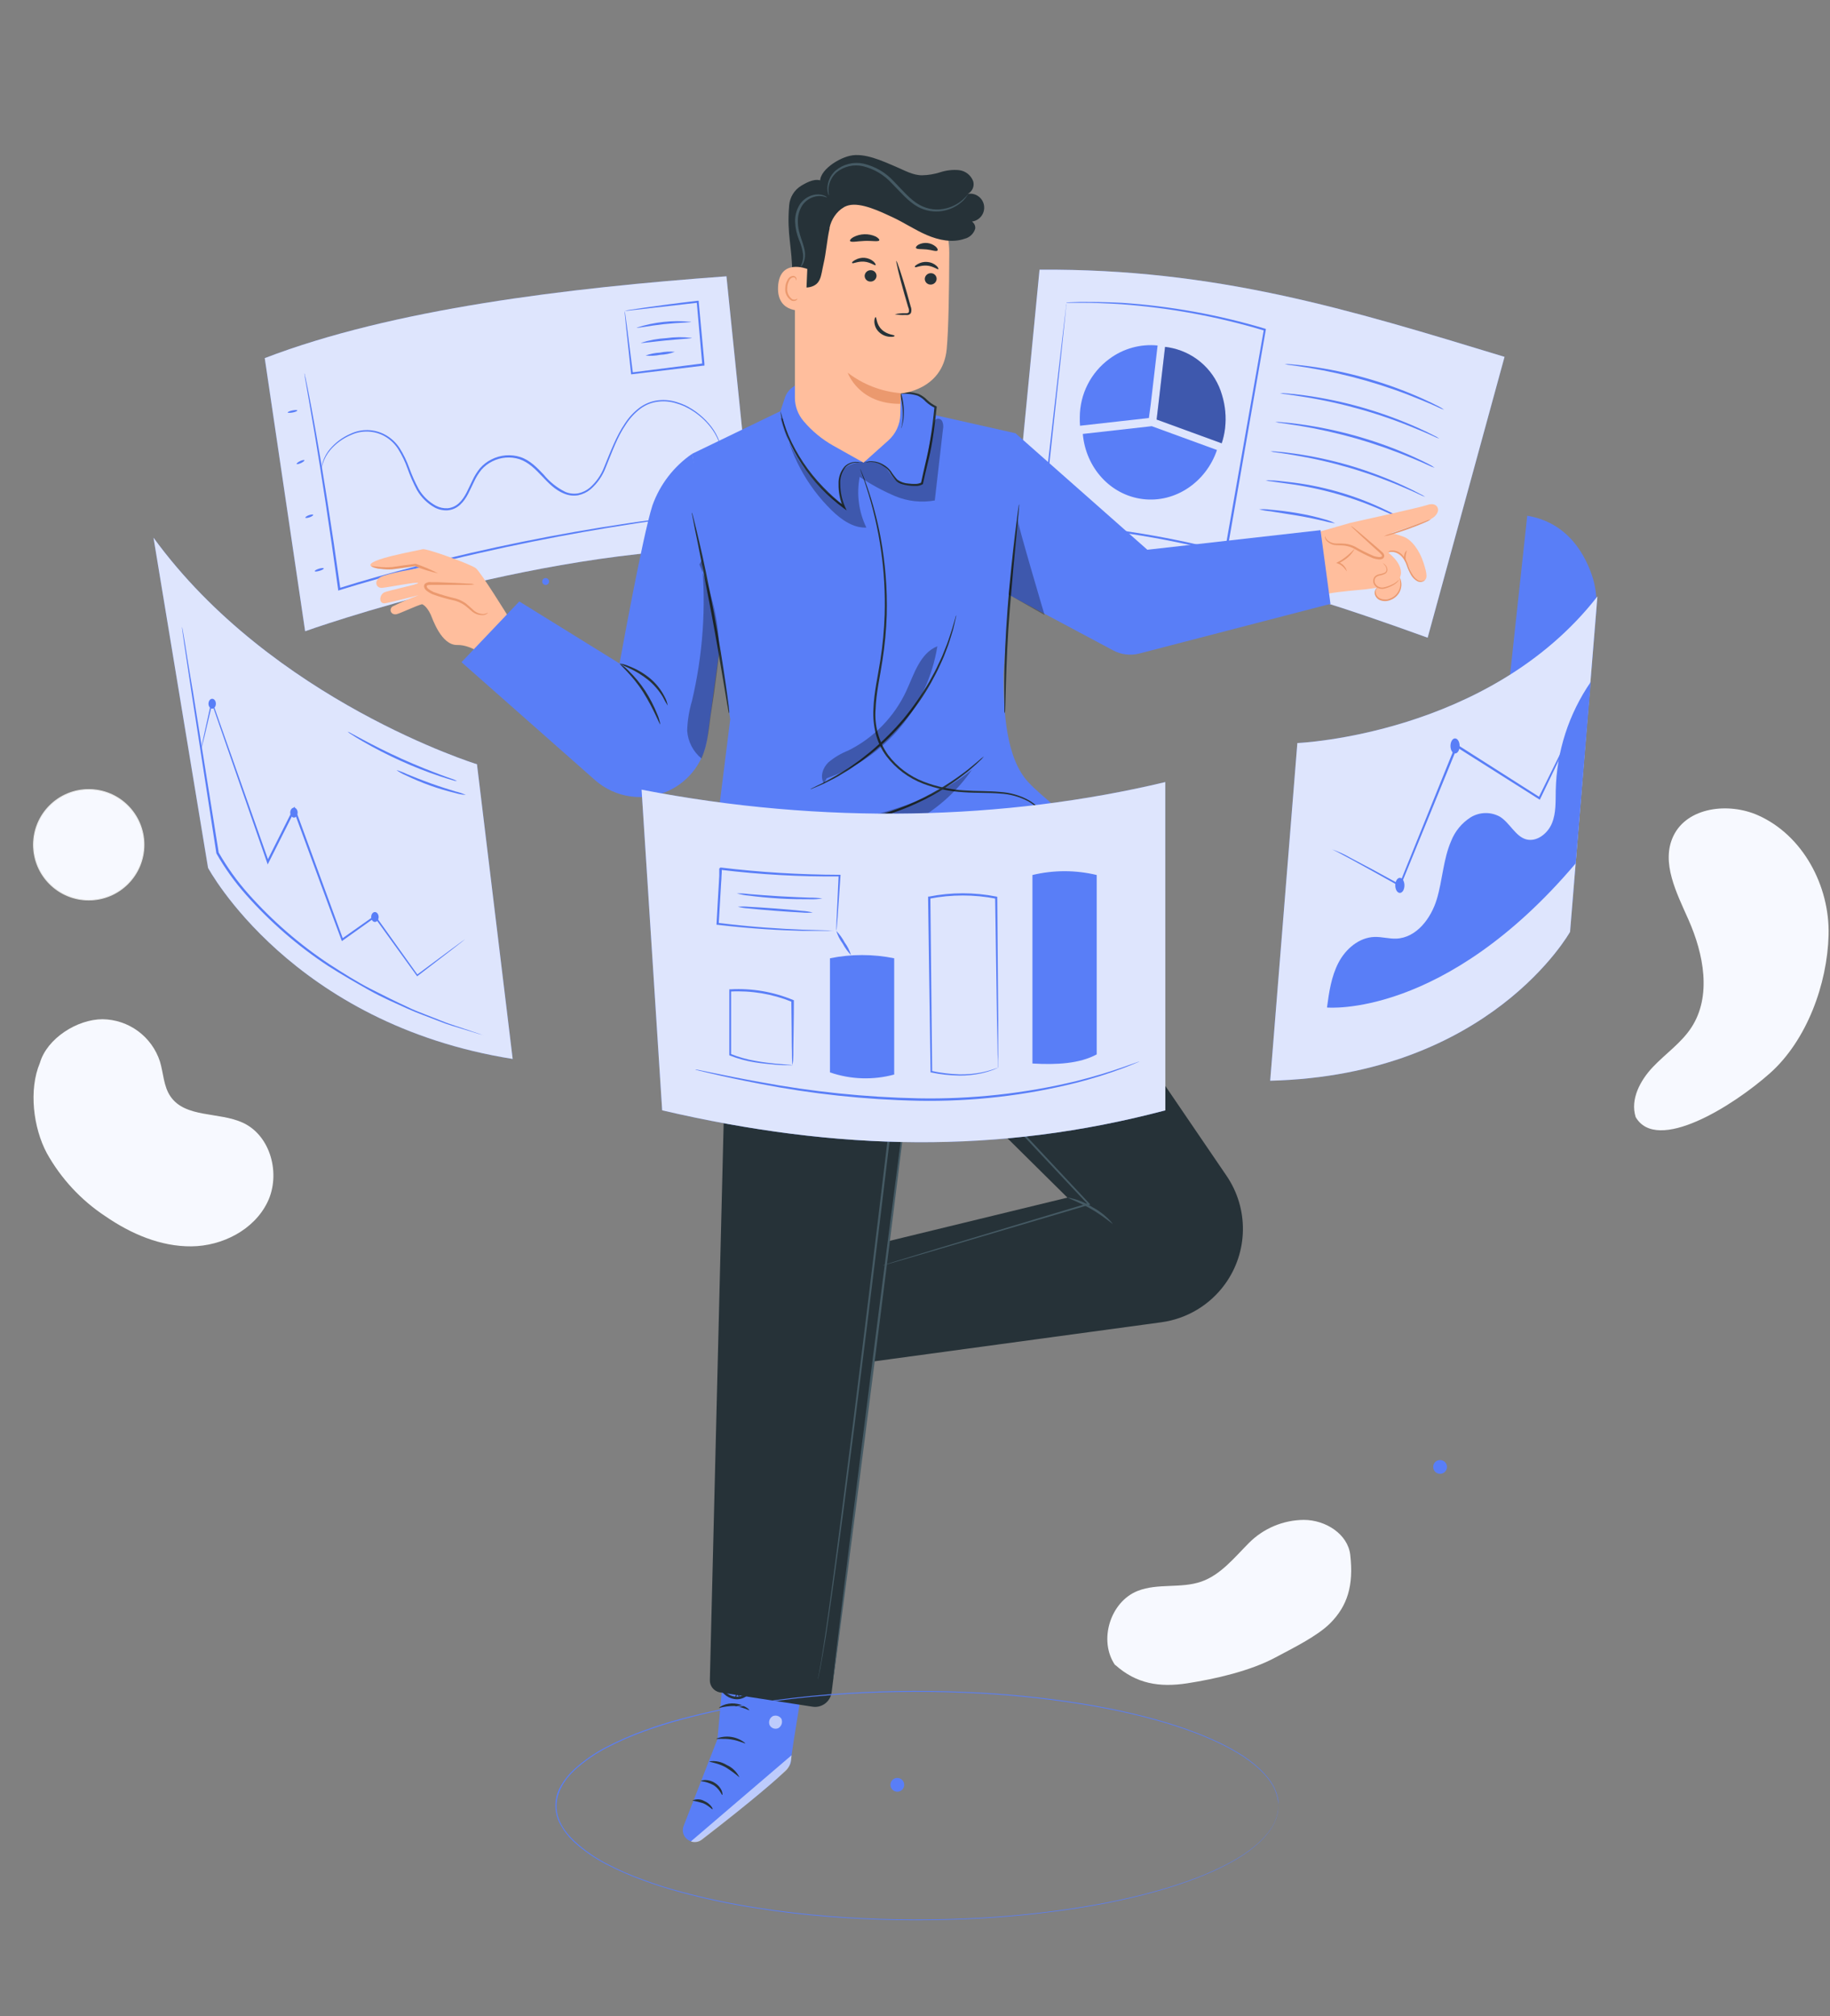 <svg
  width="167"
  height="184"
  viewBox="0 0 167 184"
  fill="none"
  xmlns="http://www.w3.org/2000/svg"
>
  <rect x="0" y="0" width="167" height="184" fill="#808080" stroke="none"/>
  <path
    d="M22.156 102.45C19.976 101.448 16.903 102.033 15.552 100.045C14.923 99.126 14.919 97.935 14.597 96.87C14.238 95.76 13.54 94.79 12.601 94.097C11.662 93.405 10.53 93.023 9.363 93.008C7.037 93.008 4.279 94.768 3.638 97.004C2.613 99.436 3.029 102.897 4.267 105.22C5.559 107.542 7.392 109.52 9.611 110.984C11.933 112.583 14.648 113.762 17.469 113.734C20.29 113.707 23.186 112.229 24.412 109.695C25.638 107.161 24.718 103.628 22.156 102.45Z"
    fill="#F7F9FF"
  />
  <path
    d="M149.26 101.916C148.761 100.309 149.681 98.592 150.832 97.374C151.983 96.156 153.425 95.178 154.345 93.771C156.223 90.903 155.472 87.056 154.085 83.925C153.005 81.481 151.555 78.715 152.702 76.298C153.96 73.646 157.736 73.206 160.419 74.393C164.521 76.208 166.985 80.837 166.871 85.32C166.757 89.803 164.879 94.934 161.535 97.921C158.191 100.907 151.182 105.307 149.253 101.916"
    fill="#F7F9FF"
  />
  <path
    d="M101.769 151.96C100.221 149.728 101.301 146.169 103.828 145.174C105.655 144.455 107.757 144.974 109.623 144.33C111.403 143.709 112.641 142.137 113.981 140.793C115.305 139.465 117.099 138.712 118.975 138.695C120.99 138.695 122.998 140.004 123.218 141.878C123.544 144.679 122.967 146.55 121.379 148.137C120.173 149.339 117.89 150.443 116.393 151.249C114.114 152.479 110.892 153.213 108.354 153.606C105.816 153.999 103.694 153.657 101.769 151.925"
    fill="#F7F9FF"
  />
  <path
    d="M8.098 82.125C10.88 82.125 13.135 79.87 13.135 77.088C13.135 74.306 10.88 72.051 8.098 72.051C5.316 72.051 3.061 74.306 3.061 77.088C3.061 79.87 5.316 82.125 8.098 82.125Z"
    fill="#F7F9FF"
    stroke="#EBEBEB"
    stroke-width="0.087"
    stroke-miterlimit="10"
  />
  <path
    d="M66.293 25.215C51.727 26.272 35.822 28.201 24.16 32.68L27.846 57.603C27.846 57.603 50.446 49.513 68.839 50.075L66.293 25.215Z"
    fill="#597EF7"
  />
  <g opacity="0.8">
    <path
      d="M66.293 25.215C51.727 26.272 35.822 28.201 24.16 32.68L27.846 57.603C27.846 57.603 50.446 49.513 68.839 50.075L66.293 25.215Z"
      fill="white"
    />
  </g>
  <path
    d="M65.228 46.789L65.086 46.812L64.674 46.871L63.102 47.068C62.411 47.15 61.566 47.253 60.588 47.394C59.609 47.535 58.493 47.677 57.267 47.881C52.352 48.64 45.586 49.893 38.239 51.81C35.685 52.471 33.221 53.15 30.97 53.858L30.856 53.889V53.775C30.07 48.062 29.308 43.135 28.722 39.63C28.424 37.893 28.184 36.487 28.019 35.54C27.936 35.072 27.874 34.707 27.826 34.447C27.826 34.33 27.795 34.235 27.783 34.165C27.778 34.132 27.778 34.099 27.783 34.066C27.796 34.097 27.805 34.128 27.811 34.161C27.811 34.231 27.846 34.326 27.874 34.44C27.925 34.699 27.999 35.06 28.098 35.528C28.286 36.475 28.549 37.862 28.856 39.606C29.477 43.096 30.262 48.023 31.064 53.751L30.934 53.673C33.194 52.958 35.649 52.274 38.215 51.614C44.495 49.996 50.856 48.708 57.271 47.755C58.501 47.563 59.629 47.433 60.599 47.304C61.57 47.174 62.426 47.08 63.118 47.009L64.713 46.848L65.13 46.812C65.162 46.802 65.195 46.794 65.228 46.789Z"
    fill="#597EF7"
  />
  <path
    d="M65.738 40.73C65.738 40.73 65.683 40.557 65.569 40.231C65.382 39.769 65.129 39.337 64.819 38.946C64.328 38.326 63.729 37.8 63.051 37.394C62.862 37.269 62.638 37.174 62.422 37.06C62.191 36.959 61.953 36.874 61.711 36.805C61.187 36.638 60.634 36.585 60.088 36.648C59.49 36.713 58.92 36.937 58.438 37.296C57.917 37.693 57.47 38.178 57.118 38.73C56.332 39.866 55.856 41.249 55.267 42.683C54.979 43.441 54.508 44.116 53.896 44.647C53.568 44.921 53.178 45.108 52.76 45.194C52.328 45.267 51.883 45.215 51.479 45.044C49.821 44.388 49.083 42.475 47.405 41.901C46.581 41.64 45.688 41.713 44.918 42.105C44.542 42.292 44.207 42.551 43.931 42.867C43.671 43.191 43.45 43.544 43.275 43.92C42.902 44.659 42.619 45.492 41.986 46.062C41.676 46.352 41.278 46.53 40.855 46.569C40.447 46.593 40.039 46.506 39.676 46.317C38.999 45.942 38.437 45.389 38.05 44.718C37.713 44.086 37.426 43.429 37.189 42.754C36.969 42.134 36.683 41.54 36.336 40.981C36.013 40.474 35.565 40.057 35.036 39.771C34.578 39.529 34.071 39.395 33.553 39.38C33.035 39.365 32.521 39.469 32.05 39.685C31.319 39.986 30.669 40.454 30.152 41.052C29.829 41.433 29.587 41.876 29.441 42.353C29.339 42.679 29.327 42.864 29.311 42.86C29.321 42.684 29.351 42.51 29.401 42.341C29.532 41.85 29.766 41.393 30.089 41.001C30.606 40.383 31.262 39.895 32.003 39.579C32.489 39.35 33.023 39.237 33.56 39.249C34.098 39.261 34.626 39.396 35.103 39.646C35.658 39.938 36.129 40.368 36.47 40.895C36.826 41.462 37.12 42.065 37.346 42.695C37.585 43.358 37.872 44.003 38.207 44.624C38.581 45.266 39.125 45.794 39.778 46.148C40.111 46.322 40.484 46.402 40.859 46.38C41.24 46.341 41.597 46.178 41.877 45.916C42.458 45.386 42.741 44.584 43.114 43.834C43.296 43.441 43.526 43.071 43.798 42.734C44.091 42.397 44.447 42.122 44.847 41.925C45.665 41.507 46.616 41.429 47.491 41.708C48.383 42.003 49.024 42.691 49.617 43.312C50.152 43.969 50.822 44.505 51.581 44.883C51.953 45.041 52.362 45.089 52.76 45.021C53.146 44.941 53.506 44.768 53.809 44.518C54.396 44.006 54.849 43.358 55.13 42.632C55.715 41.213 56.23 39.811 57.016 38.659C57.379 38.091 57.842 37.593 58.383 37.19C58.889 36.821 59.484 36.592 60.108 36.526C60.672 36.467 61.242 36.527 61.782 36.703C62.03 36.776 62.273 36.867 62.508 36.974C63.453 37.433 64.277 38.106 64.917 38.938C65.224 39.341 65.469 39.787 65.644 40.263C65.685 40.392 65.719 40.523 65.746 40.655C65.745 40.68 65.742 40.705 65.738 40.73Z"
    fill="#597EF7"
  />
  <path
    d="M27.134 37.456C27.134 37.511 26.954 37.594 26.71 37.641C26.466 37.688 26.258 37.68 26.25 37.641C26.243 37.602 26.427 37.504 26.671 37.456C26.914 37.409 27.115 37.401 27.134 37.456Z"
    fill="#597EF7"
  />
  <path
    d="M27.779 41.995C27.802 42.05 27.661 42.164 27.461 42.258C27.26 42.352 27.068 42.384 27.068 42.333C27.068 42.282 27.189 42.168 27.39 42.073C27.59 41.979 27.755 41.956 27.779 41.995Z"
    fill="#597EF7"
  />
  <path
    d="M28.585 46.981C28.585 47.036 28.455 47.134 28.255 47.205C28.054 47.275 27.862 47.287 27.862 47.236C27.862 47.185 27.991 47.083 28.192 47.012C28.392 46.941 28.565 46.929 28.585 46.981Z"
    fill="#597EF7"
  />
  <path
    d="M29.551 51.867C29.551 51.922 29.398 52.025 29.159 52.091C28.919 52.158 28.742 52.178 28.726 52.123C28.711 52.068 28.876 51.969 29.096 51.899C29.316 51.828 29.532 51.816 29.551 51.867Z"
    fill="#597EF7"
  />
  <path
    d="M57.019 28.384C57.173 28.329 57.333 28.292 57.495 28.274C57.809 28.223 58.281 28.153 58.85 28.07C60.029 27.905 61.683 27.677 63.667 27.445H63.762V27.54C63.915 29.213 64.096 31.139 64.284 33.182V33.268V33.367H64.186L57.675 34.152H57.585V34.066C57.404 32.357 57.251 30.923 57.141 29.905C57.094 29.426 57.059 29.044 57.027 28.754C57.011 28.623 57.004 28.492 57.004 28.361C57.035 28.498 57.059 28.637 57.074 28.777C57.118 29.068 57.169 29.457 57.236 29.956C57.365 30.97 57.542 32.376 57.758 34.066L57.66 33.987L64.17 33.158L64.08 33.268V33.186C63.899 31.143 63.73 29.213 63.581 27.54L63.683 27.622L57.019 28.384Z"
    fill="#597EF7"
  />
  <path
    d="M63.07 29.372C63.07 29.435 61.951 29.431 60.583 29.58C59.216 29.73 58.12 29.973 58.104 29.898C59.705 29.379 61.396 29.2 63.07 29.372Z"
    fill="#597EF7"
  />
  <path
    d="M63.141 30.837C63.141 30.896 62.096 30.935 60.819 31.061C59.542 31.186 58.505 31.344 58.493 31.285C59.24 31.043 60.016 30.899 60.8 30.857C61.576 30.748 62.363 30.741 63.141 30.837Z"
    fill="#597EF7"
  />
  <path
    d="M61.582 32.107C61.156 32.267 60.708 32.358 60.254 32.378C59.81 32.468 59.356 32.492 58.906 32.449C59.331 32.291 59.777 32.2 60.23 32.177C60.675 32.087 61.13 32.064 61.582 32.107Z"
    fill="#597EF7"
  />
  <path
    d="M137.3 32.564C123.037 28.218 111.002 24.505 94.865 24.608L92.398 50.002C109.179 51.487 114.794 52.587 130.283 58.194L137.3 32.564Z"
    fill="#597EF7"
  />
  <g opacity="0.8">
    <path
      d="M137.3 32.564C123.037 28.218 111.002 24.505 94.865 24.608L92.398 50.002C109.179 51.487 114.794 52.587 130.283 58.194L137.3 32.564Z"
      fill="white"
    />
  </g>
  <path
    d="M105.01 36.914L105.639 31.527C104.073 31.371 102.505 31.805 101.242 32.746C100.406 33.358 99.726 34.159 99.256 35.083C98.787 36.007 98.541 37.029 98.539 38.066C98.532 38.328 98.539 38.59 98.559 38.851L104.845 38.144L105.01 36.914Z"
    fill="#597EF7"
  />
  <path
    d="M111.513 36.033C111.213 34.989 110.639 34.043 109.851 33.295C109.063 32.547 108.089 32.023 107.03 31.778L106.841 31.739L106.719 31.711L106.35 31.656H106.319L105.698 37.02L105.549 38.285L111.489 40.454C111.639 40.006 111.742 39.544 111.796 39.075C111.914 38.052 111.817 37.016 111.513 36.033Z"
    fill="#597EF7"
  />
  <g opacity="0.3">
    <path
      d="M111.513 36.033C111.213 34.989 110.639 34.043 109.851 33.295C109.063 32.547 108.089 32.023 107.03 31.778L106.841 31.739L106.719 31.711L106.35 31.656H106.319L105.698 37.02L105.549 38.285L111.489 40.454C111.639 40.006 111.742 39.544 111.796 39.075C111.914 38.052 111.817 37.016 111.513 36.033Z"
      fill="black"
    />
  </g>
  <path
    d="M105.101 38.891L98.814 39.598C99.078 42.647 101.301 45.173 104.288 45.543C107.274 45.912 110.075 43.971 111.057 41.063L105.117 38.895"
    fill="#597EF7"
  />
  <path
    d="M131.787 37.391C131.596 37.332 131.411 37.257 131.233 37.167C130.884 37.005 130.373 36.774 129.736 36.518C128.086 35.828 126.396 35.235 124.676 34.742C122.953 34.248 121.203 33.854 119.434 33.563C118.758 33.453 118.204 33.375 117.823 33.324C117.624 33.309 117.426 33.275 117.234 33.222C117.434 33.214 117.635 33.222 117.835 33.245C118.228 33.273 118.774 33.332 119.458 33.422C123.026 33.907 126.507 34.9 129.795 36.369C130.424 36.652 130.927 36.895 131.269 37.076C131.45 37.166 131.624 37.271 131.787 37.391Z"
    fill="#597EF7"
  />
  <path
    d="M131.355 40.03C131.165 39.969 130.979 39.893 130.801 39.802C130.451 39.645 129.941 39.409 129.304 39.158C126.001 37.767 122.542 36.781 119.002 36.219C118.326 36.109 117.772 36.03 117.391 35.979C117.192 35.96 116.995 35.926 116.802 35.877C117.002 35.864 117.204 35.872 117.403 35.901C117.796 35.924 118.342 35.983 119.026 36.074C120.807 36.318 122.569 36.688 124.298 37.182C126.028 37.677 127.72 38.293 129.363 39.024C129.992 39.307 130.495 39.551 130.837 39.732C131.019 39.813 131.193 39.913 131.355 40.03Z"
    fill="#597EF7"
  />
  <path
    d="M130.923 42.688C130.732 42.629 130.547 42.554 130.369 42.464C130.019 42.306 129.509 42.071 128.872 41.815C127.221 41.122 125.531 40.526 123.811 40.027C122.088 39.535 120.338 39.142 118.57 38.849C117.894 38.743 117.344 38.66 116.959 38.609C116.76 38.594 116.562 38.56 116.37 38.507C116.57 38.499 116.771 38.507 116.971 38.53C117.364 38.558 117.91 38.617 118.593 38.707C120.375 38.951 122.137 39.322 123.866 39.815C125.597 40.307 127.289 40.923 128.931 41.658C129.56 41.941 130.063 42.184 130.404 42.365C130.588 42.455 130.761 42.563 130.923 42.688Z"
    fill="#597EF7"
  />
  <path
    d="M130.058 45.341C129.873 45.28 129.693 45.205 129.52 45.117C129.182 44.956 128.687 44.724 128.074 44.473C124.876 43.084 121.519 42.096 118.078 41.53C117.418 41.42 116.9 41.341 116.507 41.29C116.312 41.275 116.12 41.241 115.933 41.188C116.128 41.178 116.324 41.185 116.518 41.212C116.892 41.235 117.43 41.294 118.09 41.388C119.824 41.632 121.538 42.002 123.218 42.496C124.898 42.996 126.541 43.616 128.133 44.351C128.742 44.634 129.229 44.877 129.555 45.058C129.731 45.136 129.9 45.231 130.058 45.341Z"
    fill="#597EF7"
  />
  <path
    d="M128.18 47.454C128.014 47.404 127.852 47.34 127.697 47.262L126.396 46.684C123.55 45.394 120.529 44.532 117.43 44.126L116.019 43.93C115.846 43.914 115.674 43.884 115.505 43.84C115.678 43.819 115.854 43.819 116.027 43.84C116.365 43.84 116.849 43.903 117.446 43.969C120.575 44.3 123.623 45.17 126.455 46.539C127.001 46.798 127.434 47.018 127.732 47.179C127.891 47.255 128.041 47.347 128.18 47.454Z"
    fill="#597EF7"
  />
  <path
    d="M121.843 47.752C121.5 47.709 121.161 47.64 120.829 47.544C120.208 47.399 119.348 47.21 118.389 47.049C117.43 46.888 116.554 46.762 115.922 46.656C115.577 46.627 115.235 46.568 114.9 46.48C115.246 46.452 115.594 46.463 115.937 46.511C116.578 46.566 117.458 46.66 118.425 46.829C119.248 46.969 120.062 47.155 120.865 47.387C121.204 47.471 121.532 47.594 121.843 47.752Z"
    fill="#597EF7"
  />
  <path
    d="M97.321 27.602L97.651 27.582L98.633 27.551C99.498 27.551 100.755 27.551 102.358 27.633C106.794 27.928 111.182 28.719 115.442 29.991L115.513 30.014V30.089C114.53 35.719 113.36 42.411 112.11 49.57C112.059 49.86 112.008 50.151 111.957 50.434V50.544L111.847 50.517C108.969 49.763 106.053 49.161 103.112 48.713C100.295 48.281 97.612 47.974 95.105 47.817H95.007V47.723C95.694 41.715 96.272 36.686 96.676 33.146C96.881 31.393 97.046 30.003 97.156 29.06C97.211 28.596 97.258 28.238 97.285 27.987C97.285 27.873 97.313 27.783 97.321 27.712C97.329 27.641 97.321 27.622 97.321 27.625C97.324 27.658 97.324 27.691 97.321 27.724C97.321 27.794 97.321 27.889 97.293 28.007C97.27 28.262 97.23 28.627 97.183 29.099C97.085 30.058 96.936 31.456 96.751 33.209C96.358 36.745 95.824 41.755 95.179 47.747L95.093 47.648C97.604 47.798 100.299 48.1 103.12 48.529C106.069 48.975 108.992 49.575 111.878 50.328L111.753 50.41C111.804 50.128 111.855 49.837 111.906 49.546C113.167 42.387 114.346 35.7 115.336 30.073L115.395 30.172C111.15 28.896 106.778 28.088 102.358 27.763C100.763 27.657 99.498 27.629 98.649 27.633H97.329L97.321 27.602Z"
    fill="#597EF7"
  />
  <path
    d="M81.745 79.495L95.654 82.576L97.78 79.495L97.438 75.531L95.324 73.598H88.04L81.234 79.727"
    fill="#597EF7"
  />
  <g opacity="0.3">
    <path
      d="M81.745 79.495L95.654 82.576L97.78 79.495L97.438 75.531L95.324 73.598H88.04L81.234 79.727"
      fill="black"
    />
  </g>
  <path
    d="M102.947 50.849L120.507 48.492L123.257 47.706C123.257 47.706 129.587 46.315 130.176 46.103C130.86 45.859 131.143 46.13 131.214 46.386C131.328 46.779 130.942 47.239 130.361 47.466C130.165 47.545 126.954 48.645 126.954 48.645C127.323 48.724 127.685 48.829 128.039 48.959C128.805 49.219 129.54 50.209 129.909 51.364C130.278 52.519 130.282 52.873 129.838 53.038C129.753 53.064 129.663 53.071 129.575 53.059C129.487 53.046 129.403 53.015 129.328 52.967C129.079 52.817 128.892 52.583 128.801 52.307C128.184 50.464 127.033 50.319 127.033 50.319L126.672 50.421C126.672 50.421 127.85 51.25 127.85 52.256C127.847 52.404 127.815 52.549 127.756 52.684C127.843 52.934 127.864 53.203 127.816 53.463C127.767 53.723 127.652 53.966 127.481 54.168C127.31 54.37 127.089 54.524 126.84 54.615C126.591 54.705 126.323 54.729 126.063 54.684C125.811 54.637 125.536 54.488 125.501 54.236C125.494 54.1 125.522 53.965 125.583 53.843C125.608 53.775 125.629 53.706 125.646 53.635L124.593 53.781C124.593 53.781 122.208 53.977 121.183 54.173L104.743 59.124C104.203 59.288 103.635 59.343 103.073 59.286C102.511 59.229 101.966 59.06 101.47 58.791C100.974 58.521 100.536 58.155 100.183 57.714C99.829 57.274 99.567 56.767 99.411 56.224C99.245 55.637 99.208 55.021 99.301 54.418C99.394 53.815 99.616 53.239 99.951 52.729C100.287 52.219 100.728 51.788 101.245 51.463C101.762 51.139 102.342 50.93 102.947 50.849Z"
    fill="#FFBE9D"
  />
  <path
    d="M120.919 48.935C120.956 49.116 121.049 49.281 121.185 49.407C121.322 49.532 121.494 49.612 121.677 49.635C122.039 49.709 122.416 49.662 122.781 49.709C123.874 49.858 124.726 50.853 125.822 50.947C125.976 50.947 126.172 50.947 126.215 50.782C126.259 50.617 126.141 50.519 126.035 50.424L123.284 48"
    fill="#FFBE9D"
  />
  <path
    d="M123.296 48C123.411 48.066 123.519 48.143 123.618 48.232C123.815 48.393 124.101 48.625 124.447 48.923L125.661 49.965L126.007 50.267C126.113 50.373 126.294 50.464 126.325 50.715C126.326 50.777 126.309 50.837 126.275 50.889C126.242 50.941 126.194 50.982 126.137 51.006C126.044 51.044 125.943 51.06 125.842 51.053C125.663 51.039 125.486 51.004 125.316 50.947C124.71 50.692 124.123 50.396 123.559 50.059C123.312 49.932 123.047 49.845 122.773 49.8C122.518 49.76 122.267 49.768 122.039 49.752C121.85 49.758 121.663 49.722 121.49 49.647C121.317 49.572 121.162 49.461 121.037 49.32C120.876 49.096 120.907 48.927 120.915 48.927C120.958 49.047 121.02 49.158 121.1 49.257C121.224 49.377 121.373 49.468 121.535 49.527C121.698 49.585 121.871 49.608 122.043 49.595C122.294 49.59 122.546 49.598 122.797 49.619C123.089 49.661 123.372 49.747 123.638 49.874C124.198 50.199 124.778 50.489 125.374 50.742C125.529 50.791 125.689 50.822 125.85 50.837C126.003 50.837 126.133 50.794 126.117 50.715C126.101 50.636 125.991 50.511 125.874 50.409L125.528 50.102L124.349 49.026L123.563 48.287C123.378 48.114 123.284 48.012 123.296 48Z"
    fill="#EB996E"
  />
  <path
    d="M126.659 50.401C126.887 50.346 127.124 50.346 127.351 50.401C127.588 50.464 127.799 50.601 127.952 50.794C128.139 51.042 128.285 51.319 128.384 51.615C128.486 51.918 128.618 52.21 128.777 52.487C128.916 52.719 129.114 52.91 129.351 53.041C129.434 53.084 129.526 53.106 129.62 53.106C129.714 53.106 129.806 53.084 129.889 53.041C130.003 52.982 130.046 52.923 130.042 52.919C130.039 52.915 129.98 52.951 129.87 52.994C129.791 53.02 129.709 53.029 129.627 53.021C129.545 53.013 129.466 52.987 129.394 52.947C129.183 52.813 129.007 52.63 128.883 52.412C128.726 52.139 128.594 51.85 128.49 51.552C128.385 51.245 128.228 50.958 128.027 50.703C127.857 50.49 127.62 50.339 127.355 50.275C127.178 50.231 126.993 50.231 126.817 50.275C126.714 50.353 126.656 50.393 126.659 50.401Z"
    fill="#EB996E"
  />
  <path
    d="M130.604 47.379C130.384 47.43 130.17 47.502 129.964 47.595L128.439 48.157L126.915 48.695C126.698 48.753 126.487 48.834 126.286 48.935C126.511 48.909 126.732 48.859 126.946 48.785C127.339 48.672 127.897 48.499 128.494 48.283C129.092 48.066 129.63 47.854 130.011 47.685C130.22 47.606 130.419 47.503 130.604 47.379Z"
    fill="#EB996E"
  />
  <path
    d="M126.196 51.376C126.196 51.376 126.243 51.439 126.333 51.537C126.4 51.598 126.452 51.673 126.487 51.757C126.521 51.84 126.537 51.93 126.534 52.02C126.525 52.078 126.501 52.132 126.464 52.178C126.428 52.223 126.38 52.258 126.326 52.279C126.189 52.335 126.047 52.375 125.901 52.397C125.717 52.419 125.548 52.509 125.426 52.649C125.369 52.732 125.332 52.828 125.318 52.928C125.305 53.029 125.315 53.131 125.347 53.226C125.38 53.32 125.432 53.406 125.5 53.479C125.567 53.552 125.649 53.61 125.74 53.651C125.903 53.73 126.087 53.758 126.267 53.729C126.551 53.669 126.825 53.567 127.08 53.427C127.256 53.338 127.415 53.219 127.551 53.077C127.603 53.025 127.64 52.962 127.661 52.892C127.661 52.892 127.61 52.951 127.512 53.038C127.369 53.161 127.209 53.263 127.037 53.34C126.788 53.464 126.524 53.554 126.251 53.608C126.092 53.635 125.928 53.609 125.786 53.533C125.643 53.457 125.53 53.335 125.465 53.187C125.438 53.111 125.429 53.031 125.439 52.951C125.448 52.871 125.476 52.795 125.52 52.727C125.622 52.613 125.761 52.539 125.913 52.519C126.068 52.49 126.218 52.443 126.361 52.378C126.429 52.346 126.487 52.297 126.531 52.237C126.575 52.177 126.603 52.106 126.612 52.032C126.613 51.929 126.591 51.828 126.547 51.735C126.502 51.642 126.438 51.561 126.357 51.498C126.267 51.423 126.2 51.368 126.196 51.376Z"
    fill="#EB996E"
  />
  <path
    d="M125.819 53.567C125.819 53.567 125.744 53.567 125.646 53.65C125.577 53.71 125.524 53.786 125.49 53.87C125.456 53.955 125.442 54.046 125.449 54.137C125.466 54.273 125.518 54.402 125.6 54.511C125.682 54.621 125.791 54.707 125.917 54.762C126.222 54.884 126.562 54.884 126.868 54.762C127.175 54.654 127.441 54.452 127.626 54.184C127.775 53.968 127.863 53.715 127.881 53.453C127.896 53.278 127.876 53.102 127.822 52.935C127.81 52.872 127.783 52.813 127.744 52.762C127.787 52.986 127.801 53.214 127.787 53.441C127.751 53.708 127.642 53.959 127.472 54.167C127.302 54.375 127.078 54.532 126.824 54.62C126.549 54.728 126.243 54.728 125.968 54.62C125.859 54.577 125.762 54.507 125.688 54.416C125.614 54.325 125.564 54.217 125.544 54.102C125.534 54.023 125.541 53.943 125.565 53.867C125.588 53.791 125.628 53.721 125.681 53.661C125.76 53.603 125.826 53.579 125.819 53.567Z"
    fill="#EB996E"
  />
  <path
    d="M122.9 52.125C122.9 52.125 122.9 52 122.786 51.819C122.635 51.579 122.41 51.395 122.145 51.296V51.414C122.281 51.35 122.412 51.277 122.538 51.194C123.003 50.925 123.384 50.532 123.638 50.059C123.282 50.439 122.887 50.782 122.459 51.08C122.326 51.163 122.196 51.237 122.067 51.3L121.933 51.371L122.074 51.418C122.319 51.505 122.533 51.66 122.691 51.866C122.837 52.019 122.88 52.129 122.9 52.125Z"
    fill="#EB996E"
  />
  <path
    d="M128.365 50.248C128.341 50.224 128.157 50.429 128.133 50.755C128.11 51.081 128.267 51.305 128.298 51.285C128.33 51.266 128.247 51.046 128.271 50.763C128.294 50.48 128.4 50.272 128.365 50.248Z"
    fill="#EB996E"
  />
  <path
    d="M46.438 56.355C46.438 56.355 43.877 52.202 43.421 51.848C42.965 51.494 38.906 50.009 38.56 50.119C38.215 50.229 33.295 51.066 33.846 51.651C34.396 52.237 37.842 51.6 37.842 51.6L38.305 51.832C38.305 51.832 35.339 52.304 34.714 52.665C34.089 53.027 34.321 53.699 34.883 53.644C35.445 53.589 37.999 53.09 38.152 53.196C38.305 53.302 35.35 53.891 35.032 54.076C34.604 54.331 34.561 55.09 35.103 55.054C35.421 55.031 38.207 54.312 38.207 54.312C37.384 54.616 36.579 54.965 35.794 55.357C35.46 55.675 35.724 56.142 36.187 56.048C36.517 55.977 38.077 55.231 38.517 55.137C38.517 55.137 38.91 55.247 39.303 56.08C39.476 56.472 40.27 58.889 41.72 58.858C43.004 58.83 44.266 59.887 44.266 59.887L46.438 56.355Z"
    fill="#FFBE9D"
  />
  <path
    d="M33.869 51.665C34.147 51.809 34.452 51.894 34.765 51.913C35.1 51.961 35.44 51.975 35.778 51.956C36.171 51.913 36.564 51.858 36.996 51.795L37.916 51.661H37.861C38.548 51.944 39.258 52.166 39.983 52.325C39.325 51.979 38.641 51.687 37.935 51.453H37.912H37.88L36.969 51.575L35.763 51.752C35.436 51.777 35.107 51.777 34.78 51.752C34.222 51.712 33.877 51.63 33.869 51.665Z"
    fill="#EB996E"
  />
  <path
    d="M44.517 55.864C44.35 55.983 44.15 56.047 43.945 56.047C43.74 56.047 43.541 55.983 43.374 55.864C43.024 55.652 42.753 55.33 42.419 55.078C41.421 54.371 39.979 54.54 39.012 53.785C38.879 53.683 38.745 53.51 38.82 53.357C38.894 53.204 39.079 53.2 39.24 53.204L43.291 53.298"
    fill="#FFBE9D"
  />
  <path
    d="M43.291 53.316C43.148 53.28 43.002 53.262 42.855 53.261C42.572 53.261 42.163 53.217 41.676 53.198L39.904 53.127H39.389C39.287 53.108 39.182 53.109 39.08 53.13C38.978 53.152 38.881 53.194 38.796 53.253C38.745 53.303 38.712 53.368 38.7 53.439C38.688 53.509 38.698 53.581 38.729 53.646C38.775 53.749 38.845 53.839 38.933 53.909C39.09 54.031 39.26 54.135 39.44 54.219C40.126 54.469 40.828 54.669 41.542 54.821C41.837 54.91 42.116 55.042 42.371 55.213C42.607 55.374 42.803 55.571 43.004 55.732C43.154 55.876 43.334 55.986 43.53 56.054C43.727 56.122 43.936 56.146 44.143 56.125C44.446 56.07 44.536 55.905 44.536 55.905C44.413 55.971 44.281 56.016 44.143 56.038C43.952 56.038 43.763 55.999 43.587 55.924C43.411 55.848 43.253 55.737 43.122 55.599C42.937 55.437 42.729 55.233 42.493 55.048C42.225 54.862 41.929 54.719 41.617 54.624C40.918 54.464 40.229 54.262 39.554 54.019C39.39 53.942 39.235 53.849 39.09 53.74C38.961 53.634 38.898 53.489 38.969 53.434C39.039 53.379 39.224 53.367 39.397 53.371H39.908H41.684C42.187 53.371 42.595 53.371 42.862 53.371C43.007 53.371 43.151 53.353 43.291 53.316Z"
    fill="#EB996E"
  />
  <path
    d="M66.406 148.387L65.475 158.689L62.383 166.63C62.33 166.765 62.306 166.91 62.312 167.055C62.318 167.2 62.353 167.342 62.416 167.473C62.48 167.603 62.569 167.72 62.678 167.815C62.788 167.91 62.916 167.981 63.055 168.025C63.216 168.076 63.387 168.087 63.554 168.058C63.721 168.03 63.878 167.962 64.013 167.86C65.754 166.535 72.131 161.624 72.159 160.866C72.19 159.989 73.872 150.045 73.872 150.045L66.406 148.387Z"
    fill="#597EF7"
  />
  <g opacity="0.6">
    <path
      d="M63.055 168.03L72.237 160.172L72.19 160.608C72.146 160.985 71.971 161.334 71.695 161.594C70.956 162.286 68.87 164.156 64.045 167.881C63.906 167.988 63.743 168.058 63.57 168.086C63.398 168.114 63.22 168.099 63.055 168.042V168.03Z"
      fill="white"
    />
  </g>
  <g opacity="0.6">
    <path
      d="M70.504 156.618C70.368 156.697 70.265 156.823 70.216 156.973C70.167 157.123 70.174 157.286 70.237 157.431C70.31 157.566 70.431 157.67 70.577 157.72C70.722 157.77 70.882 157.764 71.023 157.702C71.168 157.619 71.277 157.485 71.33 157.326C71.382 157.167 71.373 156.994 71.306 156.841C71.214 156.703 71.072 156.606 70.91 156.57C70.748 156.534 70.579 156.562 70.437 156.649"
      fill="white"
    />
  </g>
  <path
    d="M65.919 163.797C65.856 163.821 65.687 163.255 65.105 162.893C64.746 162.702 64.355 162.579 63.95 162.532C63.95 162.508 64.084 162.441 64.343 162.434C64.664 162.434 64.978 162.528 65.247 162.705C65.518 162.874 65.733 163.12 65.864 163.412C65.946 163.648 65.942 163.797 65.919 163.797Z"
    fill="#263238"
  />
  <path
    d="M65.027 165.098C64.976 165.137 64.681 164.764 64.166 164.552C63.843 164.452 63.513 164.371 63.18 164.308C63.349 164.228 63.535 164.19 63.723 164.196C63.91 164.202 64.093 164.253 64.257 164.344C64.834 164.583 65.086 165.079 65.027 165.098Z"
    fill="#263238"
  />
  <path
    d="M67.483 162.194C67.082 161.852 66.656 161.541 66.209 161.263C65.447 160.85 64.72 160.803 64.728 160.733C65.281 160.651 65.845 160.767 66.319 161.063C66.829 161.29 67.241 161.691 67.483 162.194Z"
    fill="#263238"
  />
  <path
    d="M68.029 159.082C67.994 159.141 67.456 158.838 66.717 158.728C65.978 158.618 65.377 158.728 65.361 158.662C65.803 158.485 66.284 158.431 66.753 158.505C67.223 158.579 67.663 158.778 68.029 159.082Z"
    fill="#263238"
  />
  <path
    d="M68.371 156.07C67.939 155.877 67.483 155.745 67.015 155.677C66.541 155.676 66.07 155.738 65.612 155.862C65.612 155.839 65.722 155.725 65.978 155.615C66.31 155.475 66.672 155.419 67.031 155.45C67.391 155.478 67.739 155.59 68.048 155.776C68.292 155.913 68.398 156.047 68.371 156.07Z"
    fill="#263238"
  />
  <path
    d="M67.109 155.092C67.089 154.961 67.1 154.826 67.141 154.699C67.216 154.347 67.361 154.013 67.565 153.717C67.697 153.488 67.9 153.307 68.143 153.202C68.227 153.177 68.316 153.177 68.4 153.204C68.483 153.231 68.557 153.282 68.61 153.352C68.705 153.494 68.745 153.666 68.72 153.835C68.657 154.178 68.477 154.488 68.21 154.712C67.944 154.937 67.607 155.061 67.258 155.065C66.914 155.06 66.579 154.954 66.294 154.759C66.01 154.564 65.791 154.289 65.663 153.968C65.632 153.887 65.618 153.801 65.623 153.714C65.628 153.627 65.651 153.543 65.691 153.465C65.74 153.393 65.811 153.337 65.894 153.307C65.976 153.277 66.066 153.273 66.15 153.297C66.397 153.379 66.617 153.527 66.787 153.725C67.043 153.979 67.25 154.277 67.4 154.605C67.464 154.72 67.504 154.847 67.518 154.978C67.295 154.559 67.011 154.176 66.677 153.839C66.521 153.674 66.327 153.552 66.111 153.481C66.065 153.467 66.016 153.468 65.971 153.485C65.925 153.501 65.886 153.531 65.86 153.572C65.837 153.624 65.826 153.68 65.826 153.737C65.826 153.793 65.837 153.85 65.86 153.902C65.977 154.175 66.171 154.408 66.417 154.574C66.664 154.74 66.953 154.831 67.251 154.837C67.546 154.834 67.83 154.73 68.059 154.544C68.287 154.358 68.446 154.099 68.508 153.811C68.528 153.695 68.505 153.575 68.445 153.473C68.417 153.434 68.377 153.404 68.332 153.388C68.286 153.373 68.236 153.372 68.19 153.387C67.983 153.473 67.809 153.621 67.691 153.811C67.423 154.201 67.226 154.634 67.109 155.092Z"
    fill="#263238"
  />
  <path
    d="M75.891 154.435L83.604 93.356L81.136 79.156L66.598 79.942L64.779 153.307C64.771 153.572 64.857 153.831 65.023 154.038C65.189 154.244 65.423 154.385 65.683 154.435L74.154 155.743C74.354 155.773 74.559 155.764 74.755 155.714C74.951 155.664 75.136 155.576 75.298 155.454C75.46 155.332 75.595 155.179 75.697 155.004C75.799 154.829 75.865 154.635 75.891 154.435Z"
    fill="#263238"
  />
  <path
    d="M83.38 95.402L97.411 109.287L77.227 114.195L78.661 124.379L105.984 120.662C107.139 120.504 108.251 120.113 109.25 119.512C110.25 118.912 111.117 118.115 111.799 117.169C112.833 115.737 113.4 114.021 113.424 112.255C113.448 110.489 112.927 108.759 111.933 107.299L90.645 76.055L81.136 79.155L83.38 95.402Z"
    fill="#263238"
  />
  <path
    d="M82.606 91.871C82.834 92.432 82.998 93.017 83.093 93.616C83.259 94.198 83.355 94.798 83.38 95.403C83.154 94.841 82.991 94.256 82.893 93.659C82.731 93.075 82.635 92.476 82.606 91.871Z"
    fill="#455A64"
  />
  <path
    d="M80.551 115.471L80.885 115.361L81.867 115.054L85.631 113.911L99.328 109.793L99.293 109.923L82.453 91.986L82.629 91.931C82.296 94.748 81.946 97.691 81.592 100.693C79.856 115.231 78.221 128.401 76.96 137.918C76.331 142.676 75.781 146.522 75.388 149.179C75.164 150.499 74.995 151.536 74.862 152.224C74.791 152.566 74.732 152.825 74.693 153.01C74.653 153.194 74.63 153.277 74.63 153.277C74.63 153.277 74.63 153.182 74.673 153.006C74.716 152.829 74.759 152.558 74.822 152.22C74.964 151.528 75.097 150.495 75.309 149.171C75.702 146.511 76.221 142.664 76.826 137.902C78.056 128.386 79.663 115.219 81.4 100.673C81.757 97.671 82.107 94.729 82.441 91.911L82.465 91.695L82.614 91.853L99.411 109.82L99.497 109.915L99.376 109.95L85.659 114.005L81.879 115.109L80.893 115.392C80.681 115.471 80.551 115.471 80.551 115.471Z"
    fill="#455A64"
  />
  <path
    d="M76.021 153.282C75.966 153.282 77.569 140.316 79.6 124.329C81.632 108.341 83.325 95.394 83.38 95.402C83.435 95.41 81.836 108.369 79.805 124.356C77.773 140.344 76.08 153.286 76.021 153.282Z"
    fill="#455A64"
  />
  <path
    d="M81.105 85.406C81.246 85.71 81.354 86.027 81.427 86.353C81.6 86.942 81.82 87.772 82.017 88.691C82.213 89.61 82.367 90.451 82.457 91.049C82.526 91.375 82.559 91.709 82.555 92.043C82.444 91.728 82.363 91.403 82.315 91.072C82.17 90.4 82.001 89.603 81.816 88.715C81.632 87.827 81.424 87.041 81.29 86.357C81.196 86.047 81.134 85.729 81.105 85.406Z"
    fill="#455A64"
  />
  <path
    d="M82.005 84.209C82.005 84.209 82.201 84.017 82.575 84.146C82.683 84.186 82.779 84.254 82.853 84.342C82.928 84.43 82.978 84.536 82.999 84.649C83.026 84.791 83.01 84.938 82.954 85.071C82.897 85.204 82.802 85.317 82.681 85.396C82.556 85.462 82.415 85.49 82.275 85.475C82.135 85.461 82.002 85.404 81.895 85.313C81.806 85.237 81.742 85.137 81.71 85.024C81.677 84.912 81.679 84.792 81.714 84.681C81.753 84.535 81.848 84.409 81.977 84.331C82.068 84.28 82.127 84.28 82.131 84.292C81.995 84.398 81.899 84.546 81.856 84.712C81.837 84.796 81.841 84.883 81.87 84.963C81.898 85.044 81.949 85.115 82.017 85.168C82.098 85.232 82.197 85.271 82.3 85.28C82.403 85.289 82.507 85.268 82.598 85.219C82.684 85.16 82.751 85.079 82.793 84.984C82.834 84.888 82.849 84.784 82.834 84.681C82.82 84.596 82.785 84.516 82.733 84.448C82.681 84.379 82.613 84.324 82.535 84.288C82.368 84.216 82.186 84.189 82.005 84.209Z"
    fill="#455A64"
  />
  <path
    d="M101.544 111.666C101.501 111.709 100.711 110.983 99.58 110.33C98.448 109.678 97.427 109.34 97.446 109.281C98.243 109.421 99.004 109.717 99.686 110.154C100.398 110.532 101.029 111.046 101.544 111.666Z"
    fill="#455A64"
  />
  <path
    d="M71.219 37.519L63.164 41.409L66.638 65.644L65.275 76.52C65.187 77.21 65.271 77.911 65.518 78.561C65.766 79.212 66.169 79.791 66.693 80.249L79.702 79.993L88.802 74.999L92.987 74.292L91.274 66.013L92.059 54.269L101.58 59.349C102.313 59.742 103.167 59.845 103.973 59.636L121.414 55.106L120.506 48.379L104.703 50.167L92.668 39.535L83.71 37.519L82.123 34.883H72.956L72.3 35.362C71.993 35.592 71.763 35.908 71.636 36.27L71.219 37.519Z"
    fill="#597EF7"
  />
  <path
    d="M63.165 41.41C61.49 42.562 60.221 44.211 59.538 46.125C58.618 48.986 56.54 60.549 56.54 60.549L47.389 54.883L42.116 60.427L54.297 71.185C55.211 71.992 56.343 72.512 57.552 72.679C58.76 72.846 59.991 72.653 61.09 72.124C62.013 71.679 62.812 71.012 63.414 70.183C64.017 69.354 64.405 68.389 64.544 67.374L66.041 56.408L63.165 41.41Z"
    fill="#597EF7"
  />
  <path
    d="M90.645 76.056L90.079 75.223L84.056 76.335L82.948 78.9L90.645 76.056Z"
    fill="#FFBE9D"
  />
  <path
    d="M66.693 80.249C72.076 82.414 77.825 81.617 82.948 78.901C84.496 78.08 85.93 77.063 87.486 76.253C89.042 75.444 90.763 74.851 92.512 74.972C94.26 75.094 96.02 76.057 96.72 77.664C97.419 79.271 96.72 81.456 95.073 82.057L95.655 82.575C98.071 81.451 99.219 78.198 98.04 75.805C97.136 73.974 95.234 72.878 93.844 71.381C91.796 69.181 91.584 64.922 91.569 61.605"
    fill="#597EF7"
  />
  <path
    d="M78.5 42.207C78.369 42.218 78.238 42.218 78.107 42.207C77.746 42.236 77.408 42.392 77.152 42.647C76.81 43.083 76.64 43.63 76.677 44.184C76.68 44.894 76.828 45.596 77.113 46.246L77.266 46.584L76.971 46.364C76.244 45.825 75.565 45.224 74.94 44.569C73.603 43.191 72.544 41.569 71.82 39.791C71.608 39.252 71.438 38.698 71.313 38.133C71.267 37.924 71.237 37.713 71.223 37.5C71.419 38.26 71.663 39.007 71.954 39.736C72.71 41.476 73.775 43.065 75.097 44.427C75.714 45.073 76.381 45.668 77.093 46.207L76.948 46.329C76.791 45.976 76.679 45.605 76.614 45.225C76.546 44.882 76.516 44.533 76.523 44.184C76.495 43.593 76.693 43.014 77.077 42.565C77.356 42.298 77.725 42.148 78.111 42.144C78.243 42.15 78.373 42.171 78.5 42.207Z"
    fill="#263238"
  />
  <path
    d="M78.979 42.209C79.643 41.922 80.626 42.343 81.101 42.885C81.415 43.246 81.592 43.741 82.005 43.977C82.417 44.213 83.73 44.398 84.111 44.107C84.111 44.107 84.343 42.987 84.468 42.535C84.906 40.77 85.204 38.972 85.36 37.16C84.095 36.543 84.445 35.734 82.162 35.891C82.491 36.933 82.52 38.047 82.244 39.105"
    fill="#597EF7"
  />
  <path
    d="M82.249 39.091C82.225 39.091 82.331 38.788 82.378 38.23C82.43 37.443 82.335 36.653 82.095 35.901L82.068 35.806H82.162C82.727 35.733 83.301 35.783 83.844 35.956C84.139 36.091 84.406 36.282 84.63 36.517C84.862 36.738 85.127 36.921 85.415 37.06L85.478 37.091V37.158C85.376 38.113 85.262 39.154 85.085 40.23C84.968 40.934 84.826 41.614 84.661 42.262C84.496 42.91 84.366 43.535 84.229 44.124V44.163L84.205 44.183C84 44.3 83.765 44.355 83.529 44.344C83.319 44.347 83.109 44.334 82.901 44.305C82.701 44.276 82.504 44.233 82.311 44.175C82.12 44.124 81.944 44.028 81.797 43.896C81.568 43.639 81.365 43.36 81.192 43.063C81.024 42.837 80.813 42.646 80.571 42.502C80.233 42.283 79.841 42.161 79.439 42.148C79.296 42.155 79.154 42.176 79.015 42.211C79.144 42.135 79.29 42.093 79.439 42.089C79.854 42.078 80.264 42.187 80.618 42.403C80.879 42.549 81.108 42.747 81.29 42.985C81.465 43.265 81.666 43.529 81.891 43.771C82.191 43.984 82.545 44.106 82.913 44.124C83.112 44.151 83.313 44.161 83.514 44.156C83.71 44.162 83.905 44.117 84.079 44.026L84.044 44.081C84.178 43.488 84.303 42.851 84.465 42.207C84.626 41.562 84.767 40.887 84.881 40.187C85.062 39.118 85.18 38.081 85.274 37.13L85.329 37.229C85.018 37.081 84.732 36.886 84.48 36.651C84.278 36.428 84.034 36.246 83.761 36.117C83.245 35.949 82.698 35.893 82.158 35.952L82.225 35.853C82.456 36.626 82.532 37.436 82.449 38.238C82.421 38.455 82.376 38.669 82.315 38.879C82.302 38.952 82.279 39.023 82.249 39.091Z"
    fill="#263238"
  />
  <path
    d="M95.67 76.179C95.67 76.179 95.67 76.026 95.67 75.731C95.635 75.301 95.501 74.886 95.277 74.517C94.919 73.939 94.422 73.46 93.831 73.122C93.035 72.699 92.155 72.457 91.254 72.415C90.256 72.325 89.148 72.379 87.957 72.297C86.685 72.227 85.432 71.962 84.24 71.511C82.912 71.002 81.752 70.135 80.889 69.004C80.441 68.401 80.114 67.716 79.926 66.989C79.739 66.24 79.664 65.468 79.706 64.698C79.765 63.126 80.123 61.669 80.339 60.239C80.555 58.865 80.686 57.479 80.731 56.089C80.847 52.135 80.279 48.19 79.054 44.428C78.889 43.889 78.736 43.481 78.637 43.202C78.59 43.068 78.555 42.962 78.527 42.88C78.512 42.844 78.502 42.807 78.496 42.77C78.496 42.77 78.516 42.801 78.547 42.872C78.578 42.942 78.622 43.056 78.677 43.186C78.787 43.461 78.952 43.866 79.132 44.404C79.653 45.912 80.063 47.457 80.358 49.025C80.79 51.356 80.979 53.727 80.92 56.097C80.876 57.496 80.745 58.891 80.527 60.274C80.315 61.712 79.961 63.181 79.903 64.71C79.783 66.194 80.186 67.672 81.042 68.89C81.881 69.993 83.01 70.841 84.303 71.338C85.475 71.786 86.709 72.051 87.961 72.124C89.14 72.211 90.248 72.167 91.262 72.269C92.191 72.322 93.096 72.584 93.91 73.036C94.51 73.389 95.011 73.889 95.364 74.49C95.585 74.87 95.709 75.299 95.725 75.739C95.731 75.853 95.724 75.968 95.706 76.081C95.682 76.155 95.674 76.179 95.67 76.179Z"
    fill="#263238"
  />
  <path
    d="M89.792 69.023C89.657 69.194 89.505 69.352 89.341 69.495C89.191 69.64 89.003 69.817 88.775 70.01C88.547 70.202 88.295 70.434 87.989 70.658C87.296 71.204 86.57 71.706 85.816 72.163C83.963 73.28 81.956 74.121 79.859 74.658C79.005 74.876 78.137 75.04 77.262 75.149C76.889 75.208 76.551 75.228 76.252 75.251C75.954 75.275 75.698 75.29 75.486 75.294C75.269 75.313 75.051 75.313 74.834 75.294C75.048 75.254 75.265 75.229 75.482 75.22C75.691 75.22 75.946 75.184 76.241 75.145C76.535 75.106 76.873 75.082 77.243 75.015C78.108 74.883 78.966 74.705 79.812 74.481C80.845 74.201 81.86 73.856 82.85 73.448C83.836 73.029 84.794 72.547 85.718 72.006C86.472 71.561 87.201 71.075 87.902 70.552C88.205 70.336 88.464 70.116 88.688 69.931C88.912 69.746 89.117 69.581 89.274 69.444C89.436 69.291 89.61 69.151 89.792 69.023Z"
    fill="#263238"
  />
  <path
    d="M87.262 56.141C87.261 56.214 87.249 56.287 87.227 56.357L87.089 56.97C87.021 57.294 86.934 57.614 86.83 57.928C86.712 58.298 86.598 58.714 86.413 59.178C86.323 59.406 86.232 59.645 86.138 59.893C86.044 60.141 85.914 60.388 85.8 60.651C85.572 61.182 85.274 61.716 84.971 62.286C83.593 64.737 81.77 66.91 79.596 68.694C79.085 69.087 78.61 69.48 78.127 69.794C77.891 69.956 77.667 70.121 77.439 70.262L76.783 70.655C76.39 70.918 75.969 71.107 75.624 71.287C75.333 71.443 75.034 71.584 74.728 71.708L74.146 71.951C74.079 71.981 74.01 72.005 73.938 72.022C73.998 71.978 74.062 71.941 74.131 71.912L74.693 71.637C74.94 71.523 75.239 71.378 75.573 71.185C75.907 70.993 76.303 70.792 76.708 70.533L77.353 70.14C77.576 69.999 77.797 69.83 78.032 69.669C78.504 69.35 78.971 68.961 79.474 68.561C80.536 67.662 81.523 66.68 82.425 65.622C83.308 64.549 84.105 63.407 84.806 62.207C85.113 61.641 85.415 61.115 85.643 60.592C85.765 60.333 85.891 60.086 85.993 59.842L86.276 59.135C86.472 58.691 86.594 58.27 86.72 57.905C86.845 57.539 86.944 57.221 87.014 56.958L87.187 56.357C87.201 56.281 87.227 56.209 87.262 56.141Z"
    fill="#263238"
  />
  <path
    d="M70.693 82.222C70.421 82.092 70.177 81.91 69.974 81.688C69.453 81.18 69.04 80.573 68.759 79.903C68.478 79.233 68.333 78.513 68.335 77.786C68.32 77.487 68.36 77.187 68.453 76.902C68.488 76.902 68.453 77.244 68.481 77.782C68.559 79.198 69.124 80.543 70.08 81.59C70.445 81.987 70.728 82.195 70.693 82.222Z"
    fill="#263238"
  />
  <path
    d="M70.406 79.16C70.465 79.16 70.355 79.683 70.406 80.3C70.457 80.916 70.65 81.4 70.595 81.427C70.374 81.096 70.241 80.715 70.207 80.319C70.173 79.922 70.241 79.524 70.402 79.16H70.406Z"
    fill="#263238"
  />
  <path
    d="M66.528 65.095C66.503 65.036 66.487 64.974 66.481 64.91C66.453 64.765 66.422 64.588 66.383 64.376C66.3 63.881 66.186 63.197 66.053 62.411C65.778 60.749 65.385 58.455 64.913 55.928C64.442 53.402 63.982 51.115 63.656 49.461C63.491 48.675 63.353 47.999 63.263 47.496C63.22 47.284 63.188 47.103 63.161 46.966C63.142 46.904 63.134 46.839 63.137 46.773C63.166 46.831 63.187 46.892 63.2 46.954C63.239 47.1 63.282 47.272 63.337 47.481C63.455 47.937 63.617 48.6 63.805 49.422C64.198 51.064 64.666 53.351 65.141 55.873C65.616 58.396 65.978 60.706 66.218 62.372C66.339 63.209 66.43 63.885 66.485 64.337C66.508 64.553 66.528 64.73 66.544 64.879C66.551 64.951 66.546 65.024 66.528 65.095Z"
    fill="#263238"
  />
  <path
    d="M91.675 65.096C91.662 65.032 91.656 64.968 91.655 64.903C91.655 64.75 91.655 64.565 91.655 64.345C91.655 63.858 91.655 63.166 91.655 62.29C91.655 60.557 91.749 58.164 91.95 55.528C92.15 52.892 92.413 50.511 92.618 48.79C92.724 47.953 92.81 47.265 92.877 46.754C92.908 46.534 92.936 46.35 92.96 46.2C92.966 46.136 92.979 46.073 92.999 46.012C93.009 46.077 93.009 46.143 92.999 46.208C92.999 46.358 92.971 46.542 92.956 46.762C92.908 47.277 92.842 47.965 92.763 48.805C92.594 50.526 92.37 52.907 92.154 55.544C91.938 58.18 91.855 60.565 91.8 62.294C91.777 63.135 91.757 63.826 91.742 64.345L91.722 64.903C91.716 64.969 91.7 65.034 91.675 65.096Z"
    fill="#263238"
  />
  <path
    d="M60.257 66.106C60.19 66.134 59.672 64.704 58.685 63.148C57.699 61.592 56.505 60.614 56.556 60.562C56.846 60.733 57.11 60.943 57.342 61.187C57.919 61.744 58.433 62.363 58.874 63.034C59.306 63.708 59.675 64.421 59.974 65.163C60.107 65.465 60.202 65.782 60.257 66.106Z"
    fill="#263238"
  />
  <path
    d="M60.933 64.39C60.771 64.137 60.624 63.874 60.493 63.604C60.133 63.006 59.674 62.474 59.134 62.032C58.582 61.595 57.979 61.227 57.338 60.936C57.065 60.827 56.803 60.696 56.552 60.543C56.847 60.585 57.134 60.67 57.405 60.794C58.081 61.051 58.712 61.413 59.275 61.867C59.837 62.327 60.299 62.898 60.631 63.545C60.78 63.806 60.883 64.092 60.933 64.39Z"
    fill="#263238"
  />
  <path
    d="M97.867 76.217C97.835 76.217 97.781 76.079 97.643 75.875C97.464 75.612 97.227 75.395 96.949 75.241C96.671 75.086 96.361 74.999 96.044 74.987C95.8 74.987 95.651 75.006 95.651 74.987C95.651 74.967 95.788 74.881 96.044 74.853C96.395 74.826 96.746 74.902 97.053 75.073C97.361 75.245 97.611 75.503 97.773 75.816C97.883 76.044 97.891 76.213 97.867 76.217Z"
    fill="#FAFAFA"
  />
  <path
    d="M81.635 74.215C81.635 74.242 81.164 74.482 80.405 74.918C79.411 75.459 78.509 76.155 77.734 76.981C76.973 77.819 76.48 78.864 76.315 79.983C76.277 80.45 76.284 80.92 76.339 81.385C76.282 81.269 76.245 81.144 76.229 81.016C76.159 80.672 76.14 80.32 76.174 79.971C76.298 78.807 76.791 77.712 77.58 76.847C78.367 76.002 79.298 75.305 80.331 74.788C80.724 74.588 81.046 74.439 81.27 74.341C81.384 74.28 81.507 74.237 81.635 74.215Z"
    fill="#FAFAFA"
  />
  <g opacity="0.3">
    <path
      d="M75.903 75.507C75.51 75.668 75.561 76.266 75.875 76.525C76.224 76.751 76.644 76.841 77.054 76.776C79.365 76.647 81.615 75.99 83.633 74.857C85.651 73.723 87.382 72.144 88.696 70.238C85.16 73.15 80.484 74.254 76.001 75.268"
      fill="black"
    />
  </g>
  <g opacity="0.3">
    <path
      d="M75.199 71.499C74.806 70.905 75.073 70.073 75.592 69.57C76.135 69.114 76.748 68.749 77.407 68.489C79.739 67.331 81.606 65.415 82.704 63.055C83.419 61.507 83.957 59.609 85.541 58.973C85.1 61.705 83.928 64.267 82.15 66.388C80.371 68.508 78.052 70.109 75.439 71.019"
      fill="black"
    />
  </g>
  <g opacity="0.3">
    <path
      d="M64.049 51.125C64.445 55.426 64.14 59.763 63.145 63.965C62.886 64.846 62.739 65.755 62.709 66.673C62.742 67.163 62.874 67.641 63.098 68.079C63.323 68.516 63.634 68.903 64.014 69.215C64.666 67.71 64.678 66.26 64.953 64.641C65.2 63.184 65.617 59.777 65.617 59.726C65.676 56.748 64.972 54.194 63.825 51.51"
      fill="black"
    />
  </g>
  <g opacity="0.3">
    <path
      d="M71.451 38.227C72.04 41.4 73.593 44.314 75.899 46.572C76.768 47.417 77.864 48.199 79.062 48.144C78.365 46.707 78.152 45.084 78.453 43.516C79.473 44.205 80.558 44.795 81.691 45.276C82.833 45.752 84.088 45.889 85.306 45.669L86.052 39.174C86.106 38.929 86.082 38.674 85.985 38.443C85.958 38.388 85.919 38.34 85.871 38.303C85.823 38.265 85.767 38.238 85.708 38.223C85.648 38.209 85.586 38.208 85.526 38.22C85.466 38.232 85.41 38.258 85.361 38.294C85.296 38.377 85.255 38.476 85.239 38.581C84.799 40.486 84.551 42.195 84.107 44.105C83.789 44.419 82.811 44.29 82.166 44.05C81.604 43.842 81.38 43.378 81.019 42.91C80.657 42.443 80.713 42.518 80.162 42.29C79.149 41.861 77.204 42.203 76.779 43.111C76.355 44.019 76.677 45.217 76.96 46.113C74.128 44.266 72.085 41.431 71.228 38.16"
      fill="black"
    />
  </g>
  <g opacity="0.3">
    <path
      d="M92.877 47.445C92.798 47.602 95.324 56.121 95.324 56.121L92.051 54.255L92.877 47.445Z"
      fill="black"
    />
  </g>
  <path
    d="M72.54 22.742V36.302C72.543 37.079 72.821 37.829 73.325 38.42C74.091 39.33 75.015 40.094 76.052 40.675L78.803 42.219L81.066 40.196C81.394 39.902 81.661 39.545 81.849 39.146C82.038 38.747 82.144 38.314 82.162 37.874C82.201 36.883 82.197 35.909 82.197 35.909C82.197 35.909 86.032 35.634 86.394 31.854C86.563 30.07 86.618 26.424 86.626 23.065C86.641 21.203 85.95 19.404 84.691 18.032C83.433 16.659 81.7 15.815 79.844 15.67H79.738C78.797 15.647 77.861 15.814 76.986 16.16C76.11 16.506 75.314 17.024 74.642 17.683C73.971 18.343 73.439 19.131 73.078 20C72.716 20.869 72.534 21.801 72.54 22.742Z"
    fill="#FFBE9D"
  />
  <path
    d="M82.166 35.878C80.419 35.728 78.751 35.08 77.361 34.012C77.361 34.012 78.351 36.88 82.158 36.852L82.166 35.878Z"
    fill="#EB996E"
  />
  <path
    d="M85.474 25.465C85.464 25.606 85.399 25.737 85.293 25.831C85.188 25.925 85.049 25.974 84.908 25.968C84.839 25.967 84.771 25.953 84.707 25.925C84.644 25.898 84.586 25.858 84.538 25.809C84.49 25.759 84.453 25.7 84.428 25.636C84.403 25.571 84.391 25.502 84.394 25.433C84.404 25.292 84.468 25.161 84.574 25.067C84.68 24.973 84.818 24.924 84.959 24.93C85.029 24.93 85.097 24.944 85.161 24.971C85.225 24.998 85.282 25.038 85.33 25.088C85.378 25.138 85.416 25.197 85.441 25.262C85.465 25.326 85.477 25.395 85.474 25.465Z"
    fill="#263238"
  />
  <path
    d="M85.627 24.561C85.557 24.623 85.172 24.285 84.59 24.238C84.008 24.191 83.557 24.451 83.502 24.372C83.447 24.293 83.549 24.219 83.749 24.097C84.014 23.944 84.32 23.877 84.625 23.904C84.929 23.928 85.216 24.047 85.447 24.246C85.616 24.399 85.659 24.529 85.627 24.561Z"
    fill="#263238"
  />
  <path
    d="M79.989 25.191C79.979 25.332 79.914 25.464 79.808 25.558C79.703 25.651 79.565 25.701 79.423 25.694C79.354 25.694 79.286 25.679 79.222 25.652C79.158 25.625 79.1 25.585 79.052 25.535C79.004 25.486 78.966 25.427 78.941 25.362C78.915 25.298 78.903 25.229 78.905 25.16C78.916 25.019 78.981 24.888 79.086 24.794C79.192 24.7 79.329 24.651 79.471 24.657C79.54 24.657 79.609 24.671 79.673 24.698C79.737 24.725 79.794 24.764 79.843 24.814C79.891 24.864 79.929 24.923 79.954 24.988C79.979 25.052 79.991 25.122 79.989 25.191Z"
    fill="#263238"
  />
  <path
    d="M79.903 24.196C79.828 24.259 79.443 23.925 78.862 23.877C78.28 23.83 77.832 24.086 77.773 24.007C77.715 23.928 77.825 23.854 78.021 23.732C78.287 23.576 78.594 23.505 78.901 23.528C79.204 23.552 79.491 23.672 79.722 23.869C79.887 24.035 79.938 24.164 79.903 24.196Z"
    fill="#263238"
  />
  <path
    d="M81.655 28.681C81.97 28.609 82.292 28.577 82.614 28.587C82.763 28.587 82.909 28.587 82.94 28.469C82.966 28.317 82.944 28.16 82.877 28.021C82.767 27.628 82.653 27.259 82.532 26.842C82.056 25.18 81.746 23.821 81.793 23.801C81.84 23.781 82.3 25.113 82.775 26.775C82.889 27.168 82.999 27.561 83.101 27.954C83.181 28.141 83.192 28.349 83.133 28.544C83.106 28.593 83.068 28.637 83.023 28.671C82.977 28.704 82.925 28.728 82.87 28.74C82.785 28.751 82.699 28.751 82.614 28.74C82.293 28.758 81.972 28.738 81.655 28.681Z"
    fill="#263238"
  />
  <path
    d="M79.911 28.942C80.005 28.942 79.954 29.578 80.457 30.069C80.96 30.561 81.636 30.549 81.636 30.635C81.636 30.722 81.478 30.749 81.192 30.733C80.821 30.708 80.472 30.552 80.206 30.293C79.949 30.045 79.8 29.707 79.789 29.35C79.785 29.087 79.868 28.934 79.911 28.942Z"
    fill="#263238"
  />
  <path
    d="M80.241 21.93C80.17 22.083 79.596 21.961 78.909 21.985C78.221 22.009 77.651 22.15 77.573 21.985C77.537 21.914 77.644 21.773 77.879 21.639C78.192 21.476 78.538 21.385 78.891 21.376C79.243 21.366 79.594 21.438 79.915 21.584C80.158 21.722 80.272 21.855 80.241 21.93Z"
    fill="#263238"
  />
  <path
    d="M85.553 22.858C85.439 22.98 85.05 22.811 84.57 22.764C84.091 22.717 83.675 22.764 83.592 22.634C83.553 22.564 83.631 22.434 83.82 22.324C84.071 22.196 84.354 22.145 84.633 22.177C84.913 22.209 85.177 22.323 85.392 22.505C85.561 22.654 85.604 22.796 85.553 22.858Z"
    fill="#263238"
  />
  <path
    d="M76.991 18.92H76.967C76.32 19.352 75.866 20.018 75.702 20.779V20.858C75.463 21.922 75.4 23.023 75.152 24.087C74.905 25.152 74.952 25.965 73.883 26.205C73.604 26.267 73.312 26.242 73.047 26.135C72.782 26.028 72.555 25.843 72.398 25.604C72.32 25.448 72.286 25.274 72.299 25.101C72.299 22.476 71.789 21.459 72.017 18.736C72.046 18.371 72.162 18.018 72.355 17.706C72.547 17.395 72.811 17.134 73.125 16.944C73.73 16.583 74.461 16.213 75.089 16.551C75.718 16.889 76.425 18.158 76.873 18.704"
    fill="#263238"
  />
  <path
    d="M73.671 24.547C73.612 24.516 71.137 23.565 71.004 26.158C70.87 28.751 73.506 28.351 73.514 28.276C73.522 28.201 73.671 24.547 73.671 24.547Z"
    fill="#FFBE9D"
  />
  <path
    d="M72.772 27.248C72.772 27.248 72.725 27.279 72.646 27.311C72.592 27.333 72.535 27.345 72.477 27.345C72.419 27.345 72.362 27.333 72.308 27.311C72.145 27.196 72.015 27.04 71.933 26.858C71.851 26.676 71.819 26.476 71.84 26.277C71.844 26.054 71.899 25.835 72.001 25.637C72.03 25.557 72.077 25.485 72.14 25.428C72.202 25.37 72.277 25.329 72.359 25.307C72.412 25.296 72.466 25.304 72.513 25.329C72.561 25.355 72.598 25.395 72.618 25.444C72.65 25.519 72.618 25.57 72.642 25.574C72.666 25.578 72.701 25.535 72.685 25.429C72.675 25.363 72.642 25.303 72.591 25.26C72.558 25.231 72.519 25.209 72.477 25.195C72.435 25.182 72.391 25.177 72.347 25.181C72.238 25.198 72.134 25.242 72.047 25.311C71.96 25.38 71.893 25.471 71.852 25.574C71.732 25.794 71.666 26.039 71.66 26.289C71.635 26.52 71.679 26.752 71.786 26.957C71.893 27.163 72.058 27.332 72.261 27.444C72.329 27.468 72.402 27.475 72.474 27.467C72.546 27.459 72.616 27.435 72.677 27.397C72.764 27.311 72.779 27.256 72.772 27.248Z"
    fill="#EB996E"
  />
  <path
    d="M74.94 16.942C74.386 15.854 76.257 14.514 77.565 14.215C78.874 13.917 80.508 14.683 81.746 15.21C82.531 15.54 83.294 15.995 84.138 15.995C84.707 15.985 85.271 15.891 85.812 15.716C86.356 15.54 86.929 15.474 87.498 15.524C87.786 15.553 88.06 15.662 88.29 15.837C88.52 16.013 88.698 16.248 88.802 16.518C88.846 16.653 88.859 16.795 88.841 16.936C88.824 17.076 88.776 17.212 88.702 17.332C88.627 17.452 88.527 17.555 88.409 17.633C88.29 17.711 88.157 17.762 88.017 17.783C88.205 17.699 88.411 17.661 88.618 17.674C88.824 17.687 89.024 17.75 89.2 17.857C89.377 17.965 89.525 18.113 89.632 18.29C89.738 18.467 89.8 18.667 89.812 18.873C89.825 19.079 89.787 19.286 89.702 19.474C89.617 19.662 89.487 19.827 89.325 19.954C89.162 20.082 88.971 20.168 88.768 20.205C88.564 20.242 88.355 20.23 88.158 20.168C88.551 19.917 89.077 20.423 88.991 20.879C88.923 21.101 88.798 21.301 88.629 21.46C88.461 21.619 88.254 21.732 88.028 21.787C86.909 22.18 85.671 21.916 84.579 21.449C83.486 20.981 82.504 20.309 81.435 19.814C80.367 19.319 78.567 18.439 77.424 18.742C76.579 18.962 75.93 19.901 75.487 19.642C75.279 19.508 75.106 19.328 74.981 19.116C74.856 18.904 74.783 18.665 74.767 18.42C74.745 17.924 74.803 17.427 74.94 16.95"
    fill="#263238"
  />
  <path
    d="M88.343 17.74C88.323 17.74 88.193 17.916 87.891 18.195C87.459 18.585 86.938 18.863 86.374 19.005C85.546 19.228 84.663 19.118 83.915 18.698C83.07 18.235 82.382 17.382 81.577 16.565C80.835 15.747 79.86 15.177 78.783 14.93C78.336 14.837 77.873 14.847 77.431 14.96C76.988 15.073 76.577 15.286 76.229 15.583C76.005 15.79 75.825 16.041 75.701 16.32C75.576 16.599 75.51 16.9 75.506 17.205C75.506 17.369 75.53 17.532 75.577 17.689C75.592 17.745 75.615 17.798 75.648 17.846C75.616 17.635 75.602 17.422 75.605 17.209C75.649 16.633 75.917 16.098 76.351 15.716C76.681 15.452 77.067 15.265 77.479 15.169C77.891 15.074 78.319 15.071 78.732 15.162C79.755 15.407 80.681 15.955 81.388 16.734C82.174 17.52 82.885 18.404 83.793 18.891C84.463 19.244 85.228 19.372 85.976 19.258C86.725 19.143 87.416 18.791 87.95 18.254C88.064 18.133 88.166 18.001 88.256 17.861C88.323 17.795 88.351 17.744 88.343 17.74Z"
    fill="#455A64"
  />
  <path
    d="M73.023 24.383C73.023 24.383 73.141 24.32 73.254 24.123C73.408 23.839 73.48 23.518 73.463 23.196C73.463 22.355 72.811 21.4 72.811 20.241C72.79 19.704 72.936 19.173 73.227 18.721C73.479 18.362 73.844 18.098 74.264 17.97C74.546 17.879 74.847 17.863 75.136 17.923C75.345 17.974 75.451 18.033 75.463 18.013C75.474 17.994 75.376 17.911 75.168 17.829C74.862 17.722 74.53 17.709 74.217 17.793C73.745 17.911 73.328 18.189 73.038 18.579C72.704 19.067 72.536 19.65 72.559 20.241C72.579 20.815 72.703 21.381 72.924 21.911C73.102 22.323 73.223 22.756 73.286 23.2C73.321 23.612 73.229 24.024 73.023 24.383Z"
    fill="#455A64"
  />
  <path
    d="M116.668 164.771C116.647 164.277 116.537 163.791 116.342 163.337C115.976 162.437 114.998 161.317 113.462 160.303C110.377 158.272 105.211 156.567 98.72 155.522C95.176 154.958 91.602 154.607 88.017 154.473C83.897 154.301 79.77 154.377 75.659 154.7C73.487 154.869 71.267 155.121 69.015 155.486C66.717 155.84 64.44 156.322 62.194 156.928C61.051 157.235 59.908 157.592 58.78 158.005C57.637 158.415 56.523 158.901 55.444 159.459C54.346 160.016 53.33 160.72 52.423 161.553C51.531 162.386 50.804 163.517 50.784 164.775C50.764 166.032 51.527 167.164 52.419 168.001C53.315 168.828 54.32 169.53 55.405 170.087C56.483 170.646 57.597 171.132 58.741 171.541C59.868 171.957 61.012 172.327 62.155 172.621C64.402 173.228 66.68 173.709 68.98 174.063C71.231 174.421 73.451 174.672 75.624 174.849C79.736 175.174 83.864 175.25 87.985 175.077C91.581 174.939 95.166 174.585 98.72 174.016C105.218 172.971 110.377 171.266 113.466 169.234C115.002 168.221 115.976 167.101 116.342 166.201C116.536 165.748 116.647 165.263 116.668 164.771C116.668 164.83 116.668 164.928 116.64 165.144C116.631 165.299 116.603 165.452 116.558 165.6C116.512 165.809 116.444 166.011 116.354 166.205C115.992 167.113 115.018 168.24 113.481 169.262C110.393 171.305 105.23 173.022 98.728 174.075C95.176 174.642 91.594 174.996 88.001 175.136C83.877 175.31 79.747 175.236 75.632 174.916C73.459 174.743 71.239 174.495 68.984 174.13C66.681 173.78 64.4 173.299 62.151 172.692C61.004 172.386 59.86 172.028 58.729 171.611C57.582 171.199 56.464 170.712 55.381 170.154C54.277 169.592 53.254 168.884 52.34 168.048C51.882 167.619 51.492 167.122 51.185 166.574C50.858 166.027 50.686 165.401 50.686 164.763C50.686 164.125 50.858 163.499 51.185 162.952C51.5 162.404 51.897 161.908 52.364 161.482C53.278 160.646 54.301 159.938 55.405 159.376C56.487 158.818 57.604 158.332 58.748 157.918C59.884 157.502 61.027 157.133 62.175 156.838C64.423 156.233 66.702 155.753 69.004 155.4C71.259 155.042 73.479 154.791 75.652 154.614C79.766 154.291 83.897 154.218 88.021 154.394C91.614 154.53 95.196 154.883 98.747 155.451C105.246 156.504 110.413 158.221 113.501 160.264C115.037 161.286 116.012 162.413 116.373 163.321C116.463 163.515 116.531 163.718 116.578 163.926C116.623 164.074 116.651 164.227 116.66 164.382C116.656 164.61 116.664 164.712 116.668 164.771Z"
    fill="#597EF7"
  />
  <path
    d="M132.047 133.863C132.047 133.988 132.01 134.109 131.94 134.213C131.871 134.316 131.773 134.397 131.658 134.444C131.543 134.492 131.416 134.504 131.294 134.479C131.172 134.455 131.06 134.394 130.972 134.306C130.884 134.218 130.825 134.105 130.801 133.983C130.777 133.861 130.79 133.735 130.838 133.62C130.886 133.505 130.968 133.407 131.072 133.338C131.175 133.27 131.297 133.234 131.422 133.234C131.588 133.235 131.747 133.302 131.864 133.42C131.981 133.538 132.047 133.697 132.047 133.863Z"
    fill="#597EF7"
  />
  <path
    d="M82.516 162.871C82.516 162.995 82.479 163.117 82.409 163.221C82.34 163.324 82.242 163.405 82.126 163.452C82.011 163.499 81.885 163.512 81.763 163.487C81.641 163.463 81.529 163.402 81.441 163.314C81.353 163.226 81.294 163.113 81.27 162.991C81.246 162.869 81.259 162.742 81.307 162.628C81.355 162.513 81.437 162.415 81.54 162.346C81.644 162.278 81.766 162.241 81.891 162.242C82.057 162.243 82.216 162.31 82.333 162.428C82.45 162.545 82.516 162.705 82.516 162.871Z"
    fill="#597EF7"
  />
  <path
    d="M49.794 53.379C49.968 53.379 50.108 53.238 50.108 53.064C50.108 52.891 49.968 52.75 49.794 52.75C49.62 52.75 49.48 52.891 49.48 53.064C49.48 53.238 49.62 53.379 49.794 53.379Z"
    fill="#597EF7"
  />
  <path
    d="M106.346 101.323C91.113 105.354 76.43 105.048 60.427 101.323L58.548 72.059C75.086 75.277 91.687 74.868 106.339 71.367L106.346 101.323Z"
    fill="#597EF7"
  />
  <g opacity="0.8">
    <path
      d="M106.346 101.323C91.113 105.354 76.43 105.048 60.427 101.323L58.548 72.059C75.086 75.277 91.687 74.868 106.339 71.367L106.346 101.323Z"
      fill="white"
    />
  </g>
  <path
    d="M103.985 96.863C103.954 96.883 103.921 96.899 103.887 96.91L103.6 97.032C103.344 97.134 102.975 97.299 102.484 97.476C101.103 97.99 99.695 98.43 98.268 98.796C93.545 99.983 88.685 100.537 83.817 100.447C78.953 100.349 74.108 99.831 69.334 98.899C67.499 98.549 66.025 98.227 65.012 97.991C64.505 97.877 64.112 97.779 63.833 97.712L63.53 97.633C63.464 97.614 63.428 97.602 63.432 97.598H63.538L63.845 97.657L65.023 97.897C66.041 98.109 67.522 98.411 69.346 98.737C74.117 99.628 78.952 100.126 83.805 100.227C88.657 100.319 93.502 99.791 98.221 98.655C100.024 98.199 101.462 97.743 102.445 97.394C102.94 97.233 103.313 97.079 103.572 97.001L103.867 96.899C103.903 96.879 103.943 96.867 103.985 96.863Z"
    fill="#597EF7"
  />
  <path
    d="M81.601 98.056C79.671 98.579 77.629 98.511 75.739 97.859V87.447C77.673 87.054 79.666 87.054 81.601 87.447V98.056Z"
    fill="#597EF7"
  />
  <path
    d="M91.07 97.439C91.067 97.411 91.067 97.384 91.07 97.356C91.07 97.297 91.07 97.223 91.07 97.132C91.07 96.92 91.07 96.629 91.042 96.26C91.042 95.494 91.007 94.398 90.98 93.026C90.94 90.276 90.881 86.398 90.814 81.915L90.893 82.009C88.888 81.618 86.827 81.618 84.823 82.009L84.905 81.911V82.115C84.968 88.268 85.027 93.828 85.066 97.796L85.007 97.726C85.849 97.909 86.705 98.014 87.565 98.04C88.212 98.051 88.858 97.997 89.494 97.879C89.894 97.802 90.288 97.698 90.673 97.568L90.968 97.466C91.003 97.451 91.04 97.44 91.078 97.435L90.984 97.478L90.685 97.608C90.301 97.753 89.907 97.87 89.506 97.957C88.867 98.09 88.215 98.155 87.561 98.15C86.692 98.14 85.826 98.045 84.976 97.867H84.921V97.788C84.862 93.82 84.783 88.264 84.697 82.111V81.817H84.783C86.812 81.415 88.9 81.415 90.928 81.817L91.007 81.836V81.915C91.042 86.418 91.07 90.303 91.094 93.077C91.094 94.441 91.094 95.529 91.094 96.295C91.094 96.657 91.094 96.94 91.094 97.148C91.094 97.234 91.094 97.309 91.094 97.368C91.094 97.427 91.074 97.439 91.07 97.439Z"
    fill="#597EF7"
  />
  <path
    d="M100.083 96.217C98.512 97.065 96.449 97.179 94.217 97.05V79.848C96.145 79.384 98.155 79.384 100.083 79.848V96.217Z"
    fill="#597EF7"
  />
  <path
    d="M72.301 97.205C72.301 97.205 72.301 97.044 72.281 96.761C72.261 96.478 72.281 96.058 72.257 95.559C72.257 94.514 72.23 93.064 72.214 91.339L72.269 91.422C70.479 90.696 68.551 90.376 66.623 90.483L66.717 90.38C66.717 92.53 66.717 94.537 66.717 96.247L66.666 96.168C67.395 96.463 68.154 96.679 68.93 96.812C69.625 96.938 70.234 97.009 70.741 97.06L71.92 97.158C72.059 97.166 72.198 97.182 72.336 97.205C72.197 97.215 72.058 97.215 71.92 97.205C71.645 97.205 71.248 97.205 70.741 97.154C70.234 97.103 69.617 97.06 68.918 96.946C68.126 96.826 67.351 96.617 66.607 96.321L66.556 96.298V96.239C66.556 94.529 66.556 92.522 66.556 90.373V90.278H66.659C68.617 90.168 70.576 90.503 72.387 91.257L72.446 91.276V91.339C72.446 93.088 72.411 94.557 72.399 95.618C72.399 96.109 72.399 96.502 72.375 96.797C72.363 96.935 72.338 97.072 72.301 97.205Z"
    fill="#597EF7"
  />
  <path
    d="M75.051 81.989C74.671 82.05 74.287 82.074 73.903 82.06C73.192 82.06 72.21 82.06 71.129 81.993C70.049 81.926 69.074 81.828 68.379 81.734C67.996 81.703 67.617 81.635 67.247 81.529C67.629 81.52 68.012 81.541 68.391 81.592C69.098 81.647 70.072 81.726 71.141 81.789C72.21 81.852 73.196 81.891 73.891 81.915C74.279 81.91 74.667 81.935 75.051 81.989Z"
    fill="#597EF7"
  />
  <path
    d="M74.175 83.27C73.84 83.304 73.504 83.304 73.169 83.27C72.548 83.239 71.692 83.184 70.745 83.113C69.798 83.042 68.941 82.964 68.324 82.897C67.989 82.881 67.656 82.831 67.33 82.748C67.665 82.714 68.002 82.714 68.336 82.748C68.961 82.779 69.814 82.834 70.76 82.905C71.707 82.976 72.56 83.054 73.177 83.121C73.514 83.138 73.848 83.188 74.175 83.27Z"
    fill="#597EF7"
  />
  <path
    d="M76.32 84.948C76.32 84.948 76.32 84.814 76.32 84.582C76.32 84.35 76.34 83.993 76.359 83.569C76.399 82.681 76.458 81.431 76.532 79.895L76.607 79.977C72.979 80.01 69.353 79.808 65.751 79.372L65.865 79.278V79.435V79.6L65.845 79.93C65.845 80.15 65.821 80.37 65.806 80.586C65.782 81.022 65.758 81.451 65.731 81.871C65.68 82.716 65.633 83.533 65.586 84.315L65.503 84.213C68.646 84.606 71.354 84.763 73.275 84.838L75.526 84.904L76.116 84.924H76.332C76.266 84.93 76.201 84.93 76.135 84.924C76.002 84.924 75.79 84.924 75.526 84.944C75 84.944 74.234 84.944 73.271 84.944C71.346 84.904 68.627 84.763 65.48 84.39H65.389V84.296C65.432 83.51 65.48 82.696 65.527 81.852C65.55 81.431 65.574 81.003 65.601 80.567L65.637 79.911V79.581V79.415V79.258L65.751 79.164C69.359 79.598 72.989 79.82 76.623 79.828H76.701V79.907C76.595 81.455 76.509 82.72 76.446 83.616C76.414 84.032 76.387 84.366 76.367 84.61C76.362 84.724 76.347 84.837 76.32 84.948Z"
    fill="#597EF7"
  />
  <path
    d="M77.66 87.153C77.359 86.841 77.104 86.488 76.901 86.104C76.642 85.756 76.445 85.365 76.32 84.949C76.62 85.262 76.876 85.615 77.078 85.998C77.337 86.347 77.534 86.738 77.66 87.153Z"
    fill="#597EF7"
  />
  <path
    d="M14.008 49.066L18.986 79.195C18.986 79.195 26.589 93.426 46.785 96.633L43.527 69.742C43.527 69.742 24.848 63.958 14.008 49.066Z"
    fill="#597EF7"
  />
  <g opacity="0.8">
    <path
      d="M14.008 49.066L18.986 79.195C18.986 79.195 26.589 93.426 46.785 96.633L43.527 69.742C43.527 69.742 24.848 63.958 14.008 49.066Z"
      fill="white"
    />
  </g>
  <path
    d="M44.179 94.479L44.054 94.447L43.661 94.341L42.239 93.905C41.622 93.709 40.855 93.512 40.003 93.159L38.632 92.636C38.14 92.451 37.626 92.243 37.103 92.007C36.054 91.528 34.887 91.033 33.7 90.365C32.514 89.697 31.249 88.978 29.96 88.157C27.181 86.332 24.657 84.145 22.455 81.654C21.424 80.493 20.516 79.228 19.748 77.878L17.469 63.144C17.194 61.305 16.97 59.832 16.817 58.798L16.652 57.62L16.613 57.317C16.608 57.282 16.608 57.246 16.613 57.211C16.625 57.244 16.633 57.278 16.636 57.313L16.695 57.616L16.896 58.794C17.064 59.824 17.288 61.297 17.607 63.116C18.196 66.818 19.021 71.973 19.964 77.839V77.811C20.728 79.144 21.626 80.395 22.644 81.544C24.837 84.022 27.347 86.2 30.109 88.023C31.39 88.848 32.612 89.622 33.822 90.239C35.032 90.856 36.16 91.418 37.205 91.897C37.724 92.153 38.239 92.353 38.722 92.538L40.081 93.072C40.926 93.43 41.688 93.642 42.297 93.858L43.708 94.329L44.073 94.455C44.109 94.46 44.145 94.467 44.179 94.479Z"
    fill="#597EF7"
  />
  <path
    d="M42.403 85.733C42.403 85.733 42.403 85.756 42.337 85.796L42.12 85.969L41.284 86.621L38.117 89.053L38.07 89.092L38.03 89.037C36.962 87.564 35.645 85.741 34.152 83.67L34.27 83.69L31.296 85.811L31.198 85.882L31.154 85.764C29.976 82.621 28.691 79.085 27.32 75.364L26.769 73.867H26.954L24.534 78.676L24.428 78.884L24.353 78.664C22.243 72.59 20.455 67.427 19.292 64.075H19.398C19.08 65.419 18.829 66.476 18.656 67.219C18.569 67.572 18.498 67.847 18.451 68.044L18.396 68.256C18.391 68.281 18.382 68.305 18.369 68.327V68.252C18.369 68.197 18.392 68.126 18.408 68.04L18.585 67.207C18.746 66.464 18.978 65.403 19.276 64.064L19.32 63.875L19.387 64.06C20.565 67.403 22.384 72.555 24.526 78.617H24.345L26.762 73.808L26.868 73.596L26.95 73.816L27.5 75.313C28.864 79.037 30.16 82.57 31.315 85.721L31.174 85.678L34.16 83.572L34.227 83.525L34.278 83.591L38.117 88.966H38.026L41.236 86.582L42.093 85.953L42.317 85.796L42.403 85.733Z"
    fill="#597EF7"
  />
  <path
    d="M41.708 71.284C41.563 71.27 41.421 71.238 41.284 71.19C41.017 71.115 40.627 70.997 40.156 70.84C38.928 70.43 37.723 69.955 36.545 69.418C35.359 68.883 34.201 68.289 33.076 67.638C32.647 67.386 32.29 67.174 32.07 67.021C31.943 66.95 31.826 66.865 31.72 66.766C31.858 66.813 31.99 66.876 32.113 66.954L33.15 67.512C34.026 67.98 35.248 68.608 36.632 69.233C38.015 69.858 39.292 70.357 40.223 70.707C40.659 70.864 41.009 71.001 41.327 71.1C41.462 71.144 41.59 71.206 41.708 71.284Z"
    fill="#597EF7"
  />
  <path
    d="M42.51 72.537C42.179 72.519 41.852 72.461 41.535 72.364C40.76 72.177 39.995 71.948 39.245 71.68C38.494 71.411 37.758 71.103 37.04 70.757C36.736 70.63 36.447 70.468 36.18 70.273C36.498 70.363 36.807 70.481 37.103 70.627C37.665 70.859 38.443 71.173 39.315 71.487C40.188 71.802 40.989 72.049 41.575 72.226C41.895 72.301 42.208 72.405 42.51 72.537Z"
    fill="#597EF7"
  />
  <path
    d="M34.553 83.678C34.553 83.93 34.4 84.13 34.211 84.13C34.023 84.13 33.873 83.93 33.873 83.678C33.873 83.427 34.027 83.227 34.211 83.227C34.396 83.227 34.553 83.431 34.553 83.678Z"
    fill="#597EF7"
  />
  <path
    d="M26.824 74.607C27.011 74.607 27.162 74.404 27.162 74.155C27.162 73.905 27.011 73.703 26.824 73.703C26.638 73.703 26.486 73.905 26.486 74.155C26.486 74.404 26.638 74.607 26.824 74.607Z"
    fill="#597EF7"
  />
  <path
    d="M19.701 64.218C19.701 64.465 19.548 64.669 19.363 64.669C19.179 64.669 19.025 64.465 19.025 64.218C19.025 63.97 19.175 63.766 19.363 63.766C19.552 63.766 19.701 63.97 19.701 64.218Z"
    fill="#597EF7"
  />
  <path
    d="M145.775 54.426L143.28 85.034C143.28 85.034 135.984 98.122 115.914 98.621L118.393 67.805C118.393 67.805 135.905 67.093 145.775 54.426Z"
    fill="#597EF7"
  />
  <path
    d="M145.383 52.831C144.731 50.713 143.143 47.691 139.371 47.062L134.923 88.232C134.923 88.232 143.296 86.562 143.52 81.973C143.54 81.58 145.214 61.113 145.634 56.041C145.761 54.964 145.676 53.874 145.383 52.831Z"
    fill="#597EF7"
  />
  <g opacity="0.8">
    <path
      d="M145.775 54.426L143.28 85.034C143.28 85.034 135.984 98.122 115.914 98.621L118.393 67.805C118.393 67.805 135.905 67.093 145.775 54.426Z"
      fill="white"
    />
  </g>
  <path
    d="M145.167 62.23C143.158 65.147 142.047 68.588 141.972 72.128C141.953 73.146 142.011 74.195 141.622 75.134C141.233 76.073 140.228 76.859 139.265 76.591C138.302 76.324 137.784 75.098 136.888 74.533C136.475 74.301 136.007 74.185 135.534 74.195C135.061 74.206 134.599 74.342 134.196 74.591C133.396 75.105 132.778 75.857 132.428 76.741C131.701 78.418 131.642 80.312 131.116 82.061C130.589 83.809 129.261 85.573 127.43 85.652C126.762 85.68 126.102 85.479 125.434 85.499C124.024 85.542 122.798 86.591 122.142 87.856C121.486 89.121 121.285 90.54 121.097 91.939C121.097 91.939 131.792 92.96 143.795 78.784L145.167 62.23Z"
    fill="#597EF7"
  />
  <path
    d="M128.165 80.793C128.165 81.186 127.977 81.481 127.745 81.481C127.513 81.481 127.328 81.174 127.328 80.793C127.328 80.412 127.513 80.106 127.745 80.106C127.977 80.106 128.165 80.416 128.165 80.793Z"
    fill="#597EF7"
  />
  <path
    d="M133.202 68.07C133.202 68.463 133.014 68.758 132.782 68.758C132.55 68.758 132.365 68.448 132.365 68.07C132.365 67.693 132.55 67.383 132.782 67.383C133.014 67.383 133.202 67.689 133.202 68.07Z"
    fill="#597EF7"
  />
  <path
    d="M144.927 63.707C144.91 63.767 144.888 63.825 144.86 63.88L144.632 64.379C144.42 64.823 144.125 65.452 143.752 66.245L140.561 72.889L140.518 72.98L140.432 72.925L132.868 68.139L133.018 68.092C132.919 68.336 132.809 68.599 132.703 68.878L127.819 80.826L127.784 80.909L127.709 80.866C125.823 79.805 124.283 78.952 123.214 78.371C122.676 78.08 122.26 77.856 121.973 77.71L121.647 77.553L121.533 77.502C122.132 77.704 122.709 77.967 123.254 78.288C124.338 78.846 125.886 79.679 127.784 80.724L127.674 80.763L132.515 68.784C132.621 68.52 132.731 68.257 132.829 67.998L132.876 67.884L132.978 67.951L140.53 72.76L140.4 72.795C141.74 70.072 142.864 67.797 143.658 66.186L144.597 64.351L144.848 63.868C144.87 63.812 144.896 63.758 144.927 63.707Z"
    fill="#597EF7"
  />
  <script xmlns="" id="bw-fido2-page-script" />
</svg>
